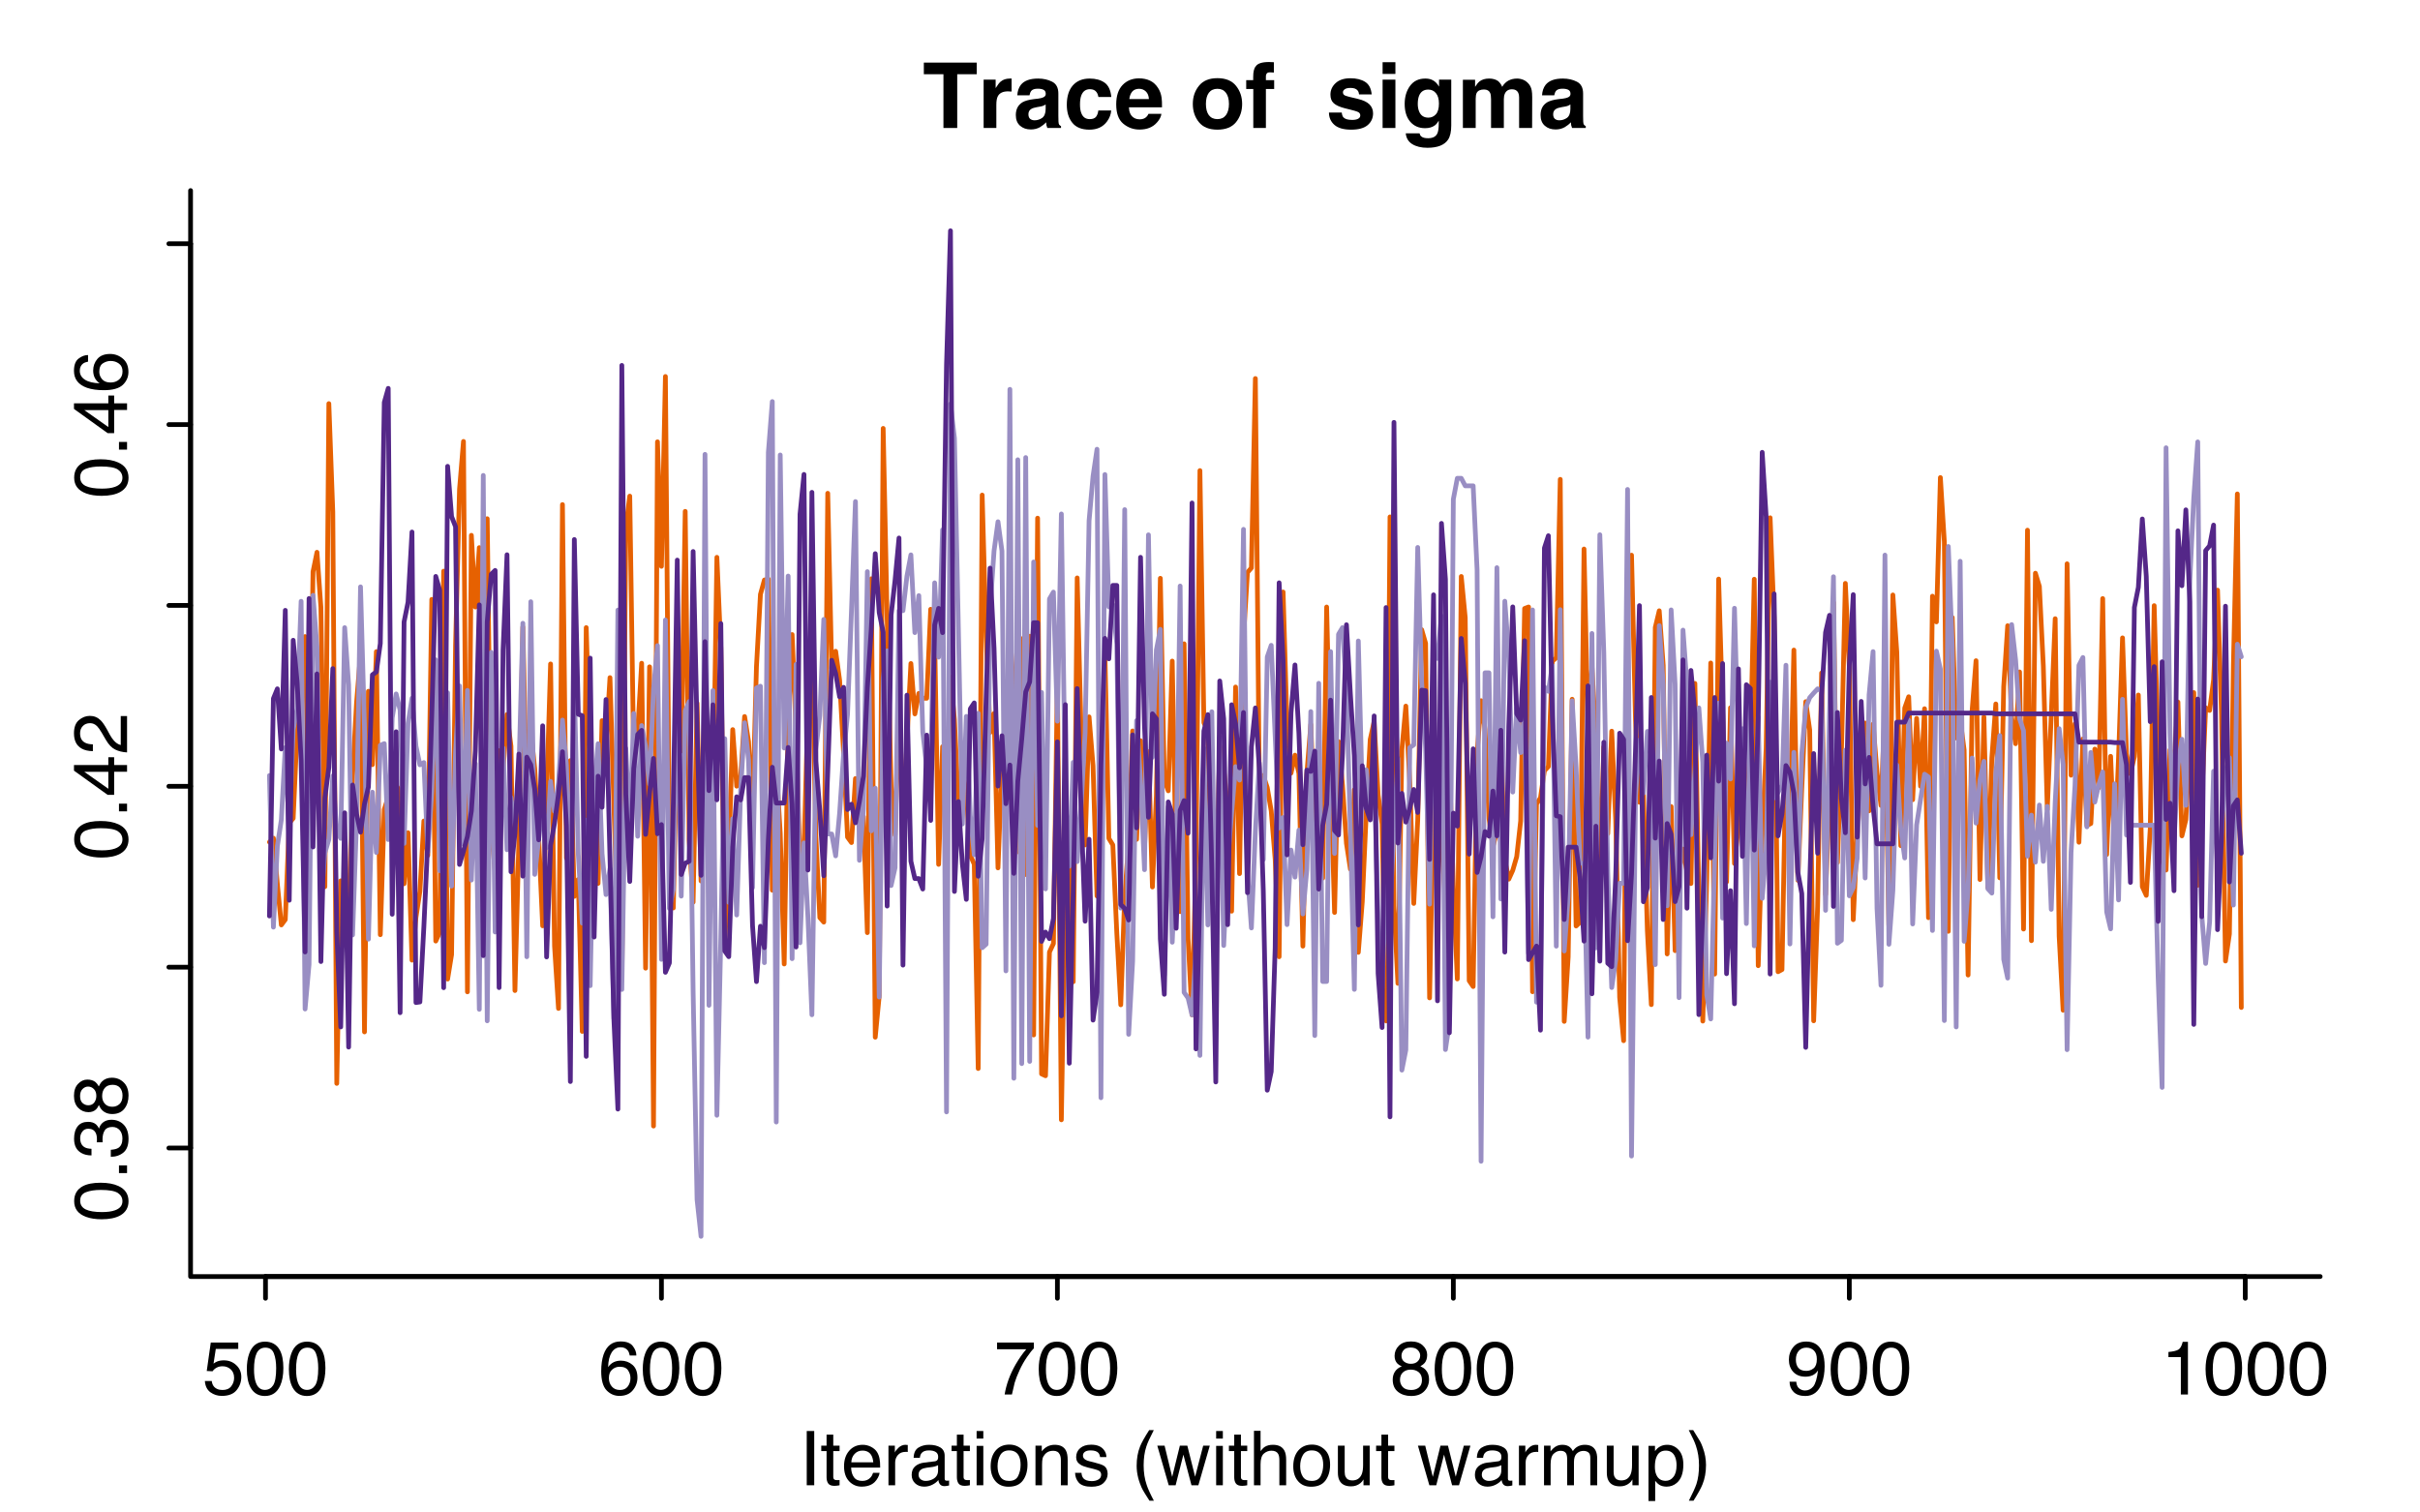 <?xml version="1.0" encoding="UTF-8"?>
<svg xmlns="http://www.w3.org/2000/svg" xmlns:xlink="http://www.w3.org/1999/xlink" width="384pt" height="240pt" viewBox="0 0 384 240" version="1.1">
<defs>
<g>
<symbol overflow="visible" id="glyph0-0">
<path style="stroke:none;" d="M 0.391 0 L 0.391 -8.609 L 7.219 -8.609 L 7.219 0 Z M 6.141 -1.078 L 6.141 -7.531 L 1.469 -7.531 L 1.469 -1.078 Z "/>
</symbol>
<symbol overflow="visible" id="glyph0-1">
<path style="stroke:none;" d="M 1.484 -2.141 C 1.555 -1.535 1.836 -1.117 2.328 -0.891 C 2.578 -0.773 2.863 -0.719 3.188 -0.719 C 3.812 -0.719 4.273 -0.914 4.578 -1.312 C 4.879 -1.707 5.031 -2.148 5.031 -2.641 C 5.031 -3.223 4.848 -3.676 4.484 -4 C 4.129 -4.32 3.703 -4.484 3.203 -4.484 C 2.836 -4.484 2.523 -4.41 2.266 -4.266 C 2.004 -4.129 1.785 -3.938 1.609 -3.688 L 0.688 -3.734 L 1.328 -8.25 L 5.688 -8.25 L 5.688 -7.234 L 2.125 -7.234 L 1.766 -4.906 C 1.961 -5.051 2.148 -5.16 2.328 -5.234 C 2.641 -5.359 3 -5.422 3.406 -5.422 C 4.176 -5.422 4.828 -5.172 5.359 -4.672 C 5.898 -4.18 6.172 -3.555 6.172 -2.797 C 6.172 -2.004 5.922 -1.301 5.422 -0.688 C 4.93 -0.082 4.148 0.219 3.078 0.219 C 2.398 0.219 1.797 0.023 1.266 -0.359 C 0.742 -0.742 0.453 -1.336 0.391 -2.141 Z "/>
</symbol>
<symbol overflow="visible" id="glyph0-2">
<path style="stroke:none;" d="M 3.25 -8.391 C 4.332 -8.391 5.117 -7.941 5.609 -7.047 C 5.984 -6.359 6.172 -5.41 6.172 -4.203 C 6.172 -3.066 6 -2.125 5.656 -1.375 C 5.164 -0.301 4.359 0.234 3.234 0.234 C 2.234 0.234 1.484 -0.203 0.984 -1.078 C 0.578 -1.816 0.375 -2.801 0.375 -4.031 C 0.375 -4.977 0.5 -5.797 0.75 -6.484 C 1.207 -7.754 2.039 -8.391 3.25 -8.391 Z M 3.234 -0.734 C 3.785 -0.734 4.223 -0.973 4.547 -1.453 C 4.867 -1.941 5.031 -2.848 5.031 -4.172 C 5.031 -5.117 4.91 -5.898 4.672 -6.516 C 4.441 -7.129 3.988 -7.438 3.312 -7.438 C 2.688 -7.438 2.227 -7.145 1.938 -6.562 C 1.656 -5.977 1.516 -5.117 1.516 -3.984 C 1.516 -3.129 1.609 -2.441 1.797 -1.922 C 2.078 -1.129 2.555 -0.734 3.234 -0.734 Z "/>
</symbol>
<symbol overflow="visible" id="glyph0-3">
<path style="stroke:none;" d="M 3.516 -8.422 C 4.453 -8.422 5.102 -8.176 5.469 -7.688 C 5.844 -7.207 6.031 -6.707 6.031 -6.188 L 4.984 -6.188 C 4.922 -6.52 4.82 -6.781 4.688 -6.969 C 4.426 -7.32 4.039 -7.5 3.531 -7.5 C 2.938 -7.5 2.461 -7.223 2.109 -6.672 C 1.766 -6.129 1.578 -5.352 1.547 -4.344 C 1.785 -4.695 2.086 -4.961 2.453 -5.141 C 2.785 -5.297 3.16 -5.375 3.578 -5.375 C 4.285 -5.375 4.898 -5.148 5.422 -4.703 C 5.941 -4.254 6.203 -3.582 6.203 -2.688 C 6.203 -1.926 5.953 -1.25 5.453 -0.656 C 4.961 -0.07 4.258 0.219 3.344 0.219 C 2.551 0.219 1.867 -0.078 1.297 -0.672 C 0.734 -1.273 0.453 -2.281 0.453 -3.688 C 0.453 -4.727 0.578 -5.613 0.828 -6.344 C 1.316 -7.727 2.211 -8.422 3.516 -8.422 Z M 3.438 -0.719 C 3.988 -0.719 4.398 -0.906 4.672 -1.281 C 4.953 -1.656 5.094 -2.098 5.094 -2.609 C 5.094 -3.035 4.969 -3.441 4.719 -3.828 C 4.477 -4.211 4.031 -4.406 3.375 -4.406 C 2.926 -4.406 2.531 -4.254 2.188 -3.953 C 1.844 -3.66 1.672 -3.211 1.672 -2.609 C 1.672 -2.078 1.828 -1.629 2.141 -1.266 C 2.453 -0.898 2.883 -0.719 3.438 -0.719 Z "/>
</symbol>
<symbol overflow="visible" id="glyph0-4">
<path style="stroke:none;" d="M 6.281 -8.25 L 6.281 -7.328 C 6.008 -7.066 5.648 -6.613 5.203 -5.969 C 4.754 -5.32 4.359 -4.625 4.016 -3.875 C 3.672 -3.133 3.41 -2.469 3.234 -1.875 C 3.129 -1.488 2.984 -0.863 2.797 0 L 1.641 0 C 1.898 -1.602 2.484 -3.195 3.391 -4.781 C 3.93 -5.707 4.492 -6.508 5.078 -7.188 L 0.438 -7.188 L 0.438 -8.25 Z "/>
</symbol>
<symbol overflow="visible" id="glyph0-5">
<path style="stroke:none;" d="M 3.266 -4.875 C 3.734 -4.875 4.098 -5.004 4.359 -5.266 C 4.617 -5.523 4.75 -5.832 4.75 -6.188 C 4.75 -6.5 4.625 -6.785 4.375 -7.047 C 4.125 -7.316 3.742 -7.453 3.234 -7.453 C 2.723 -7.453 2.352 -7.316 2.125 -7.047 C 1.895 -6.785 1.781 -6.484 1.781 -6.141 C 1.781 -5.742 1.926 -5.43 2.219 -5.203 C 2.52 -4.984 2.867 -4.875 3.266 -4.875 Z M 3.328 -0.719 C 3.816 -0.719 4.223 -0.848 4.547 -1.109 C 4.867 -1.379 5.031 -1.773 5.031 -2.297 C 5.031 -2.836 4.863 -3.25 4.531 -3.531 C 4.195 -3.812 3.77 -3.953 3.25 -3.953 C 2.75 -3.953 2.336 -3.805 2.016 -3.516 C 1.703 -3.234 1.547 -2.836 1.547 -2.328 C 1.547 -1.891 1.691 -1.508 1.984 -1.188 C 2.273 -0.875 2.723 -0.719 3.328 -0.719 Z M 1.828 -4.469 C 1.535 -4.594 1.305 -4.738 1.141 -4.906 C 0.836 -5.219 0.688 -5.625 0.688 -6.125 C 0.688 -6.75 0.91 -7.285 1.359 -7.734 C 1.816 -8.191 2.457 -8.422 3.281 -8.422 C 4.094 -8.422 4.723 -8.207 5.172 -7.781 C 5.629 -7.352 5.859 -6.859 5.859 -6.297 C 5.859 -5.773 5.727 -5.348 5.469 -5.016 C 5.32 -4.836 5.094 -4.66 4.781 -4.484 C 5.125 -4.328 5.395 -4.145 5.594 -3.938 C 5.969 -3.539 6.156 -3.031 6.156 -2.406 C 6.156 -1.664 5.906 -1.039 5.406 -0.531 C 4.914 -0.02 4.219 0.234 3.312 0.234 C 2.488 0.234 1.797 0.016 1.234 -0.422 C 0.672 -0.867 0.391 -1.516 0.391 -2.359 C 0.391 -2.848 0.508 -3.273 0.75 -3.641 C 0.988 -4.004 1.348 -4.281 1.828 -4.469 Z "/>
</symbol>
<symbol overflow="visible" id="glyph0-6">
<path style="stroke:none;" d="M 1.594 -2.031 C 1.625 -1.445 1.848 -1.047 2.266 -0.828 C 2.484 -0.703 2.727 -0.641 3 -0.641 C 3.5 -0.641 3.926 -0.848 4.281 -1.266 C 4.633 -1.691 4.891 -2.547 5.047 -3.828 C 4.805 -3.461 4.516 -3.203 4.172 -3.047 C 3.828 -2.898 3.453 -2.828 3.047 -2.828 C 2.242 -2.828 1.602 -3.078 1.125 -3.578 C 0.656 -4.086 0.422 -4.738 0.422 -5.531 C 0.422 -6.289 0.656 -6.957 1.125 -7.531 C 1.594 -8.113 2.281 -8.406 3.188 -8.406 C 4.406 -8.406 5.25 -7.852 5.719 -6.75 C 5.969 -6.145 6.094 -5.391 6.094 -4.484 C 6.094 -3.453 5.941 -2.539 5.641 -1.75 C 5.129 -0.426 4.258 0.234 3.031 0.234 C 2.219 0.234 1.598 0.02 1.172 -0.406 C 0.742 -0.844 0.531 -1.383 0.531 -2.031 Z M 3.188 -3.75 C 3.613 -3.75 4 -3.883 4.344 -4.156 C 4.688 -4.438 4.859 -4.922 4.859 -5.609 C 4.859 -6.223 4.703 -6.68 4.391 -6.984 C 4.078 -7.285 3.68 -7.438 3.203 -7.438 C 2.691 -7.438 2.285 -7.266 1.984 -6.922 C 1.68 -6.578 1.531 -6.113 1.531 -5.531 C 1.531 -4.988 1.66 -4.555 1.922 -4.234 C 2.191 -3.91 2.613 -3.75 3.188 -3.75 Z "/>
</symbol>
<symbol overflow="visible" id="glyph0-7">
<path style="stroke:none;" d="M 1.156 -5.938 L 1.156 -6.75 C 1.914 -6.82 2.441 -6.945 2.734 -7.125 C 3.035 -7.301 3.266 -7.711 3.422 -8.359 L 4.25 -8.359 L 4.25 0 L 3.125 0 L 3.125 -5.938 Z "/>
</symbol>
<symbol overflow="visible" id="glyph0-8">
<path style="stroke:none;" d="M 1.172 -8.609 L 2.359 -8.609 L 2.359 0 L 1.172 0 Z "/>
</symbol>
<symbol overflow="visible" id="glyph0-9">
<path style="stroke:none;" d="M 0.984 -8.031 L 2.047 -8.031 L 2.047 -6.281 L 3.047 -6.281 L 3.047 -5.422 L 2.047 -5.422 L 2.047 -1.312 C 2.047 -1.094 2.125 -0.945 2.281 -0.875 C 2.352 -0.832 2.488 -0.812 2.688 -0.812 C 2.738 -0.812 2.789 -0.812 2.844 -0.812 C 2.906 -0.82 2.973 -0.828 3.047 -0.828 L 3.047 0 C 2.93 0.031 2.805 0.051 2.672 0.062 C 2.547 0.082 2.406 0.094 2.25 0.094 C 1.758 0.094 1.426 -0.031 1.25 -0.281 C 1.07 -0.531 0.984 -0.859 0.984 -1.266 L 0.984 -5.422 L 0.141 -5.422 L 0.141 -6.281 L 0.984 -6.281 Z "/>
</symbol>
<symbol overflow="visible" id="glyph0-10">
<path style="stroke:none;" d="M 3.391 -6.422 C 3.836 -6.422 4.27 -6.316 4.688 -6.109 C 5.102 -5.898 5.422 -5.629 5.641 -5.297 C 5.848 -4.973 5.988 -4.602 6.062 -4.188 C 6.125 -3.895 6.156 -3.43 6.156 -2.797 L 1.547 -2.797 C 1.566 -2.16 1.719 -1.648 2 -1.266 C 2.281 -0.879 2.719 -0.688 3.312 -0.688 C 3.863 -0.688 4.301 -0.867 4.625 -1.234 C 4.812 -1.441 4.945 -1.688 5.031 -1.969 L 6.062 -1.969 C 6.039 -1.738 5.953 -1.484 5.797 -1.203 C 5.641 -0.922 5.469 -0.688 5.281 -0.5 C 4.957 -0.188 4.555 0.02 4.078 0.125 C 3.828 0.188 3.539 0.219 3.219 0.219 C 2.438 0.219 1.773 -0.062 1.234 -0.625 C 0.691 -1.195 0.422 -1.992 0.422 -3.016 C 0.422 -4.023 0.691 -4.844 1.234 -5.469 C 1.785 -6.102 2.504 -6.422 3.391 -6.422 Z M 5.062 -3.641 C 5.02 -4.098 4.922 -4.461 4.766 -4.734 C 4.484 -5.242 4.004 -5.5 3.328 -5.5 C 2.836 -5.5 2.426 -5.32 2.094 -4.969 C 1.77 -4.625 1.598 -4.18 1.578 -3.641 Z M 3.281 -6.422 Z "/>
</symbol>
<symbol overflow="visible" id="glyph0-11">
<path style="stroke:none;" d="M 0.797 -6.281 L 1.812 -6.281 L 1.812 -5.188 C 1.883 -5.406 2.082 -5.664 2.406 -5.969 C 2.727 -6.27 3.098 -6.422 3.516 -6.422 C 3.535 -6.422 3.566 -6.414 3.609 -6.406 C 3.66 -6.406 3.742 -6.398 3.859 -6.391 L 3.859 -5.281 C 3.797 -5.289 3.738 -5.297 3.688 -5.297 C 3.633 -5.297 3.578 -5.297 3.516 -5.297 C 2.984 -5.297 2.57 -5.125 2.281 -4.781 C 2 -4.445 1.859 -4.055 1.859 -3.609 L 1.859 0 L 0.797 0 Z "/>
</symbol>
<symbol overflow="visible" id="glyph0-12">
<path style="stroke:none;" d="M 1.578 -1.672 C 1.578 -1.367 1.688 -1.129 1.906 -0.953 C 2.133 -0.773 2.398 -0.688 2.703 -0.688 C 3.078 -0.688 3.438 -0.77 3.781 -0.938 C 4.375 -1.227 4.672 -1.695 4.672 -2.344 L 4.672 -3.188 C 4.535 -3.113 4.363 -3.047 4.156 -2.984 C 3.957 -2.93 3.758 -2.895 3.562 -2.875 L 2.938 -2.797 C 2.551 -2.742 2.258 -2.66 2.062 -2.547 C 1.738 -2.367 1.578 -2.078 1.578 -1.672 Z M 4.141 -3.797 C 4.379 -3.828 4.539 -3.93 4.625 -4.109 C 4.664 -4.203 4.688 -4.336 4.688 -4.516 C 4.688 -4.867 4.555 -5.125 4.297 -5.281 C 4.047 -5.445 3.688 -5.531 3.219 -5.531 C 2.664 -5.531 2.273 -5.383 2.047 -5.094 C 1.91 -4.926 1.82 -4.68 1.781 -4.359 L 0.797 -4.359 C 0.816 -5.129 1.066 -5.664 1.547 -5.969 C 2.035 -6.27 2.598 -6.422 3.234 -6.422 C 3.973 -6.422 4.57 -6.281 5.031 -6 C 5.488 -5.719 5.719 -5.281 5.719 -4.688 L 5.719 -1.078 C 5.719 -0.973 5.738 -0.883 5.781 -0.812 C 5.832 -0.75 5.93 -0.719 6.078 -0.719 C 6.117 -0.719 6.164 -0.719 6.219 -0.719 C 6.281 -0.727 6.348 -0.738 6.422 -0.75 L 6.422 0.031 C 6.254 0.07 6.125 0.098 6.031 0.109 C 5.945 0.129 5.832 0.141 5.688 0.141 C 5.32 0.141 5.062 0.008 4.906 -0.25 C 4.812 -0.383 4.75 -0.578 4.719 -0.828 C 4.5 -0.547 4.188 -0.301 3.781 -0.094 C 3.383 0.113 2.945 0.219 2.469 0.219 C 1.883 0.219 1.406 0.039 1.031 -0.312 C 0.664 -0.664 0.484 -1.109 0.484 -1.641 C 0.484 -2.223 0.664 -2.676 1.031 -3 C 1.395 -3.32 1.867 -3.52 2.453 -3.594 Z M 3.266 -6.422 Z "/>
</symbol>
<symbol overflow="visible" id="glyph0-13">
<path style="stroke:none;" d="M 0.781 -6.25 L 1.844 -6.25 L 1.844 0 L 0.781 0 Z M 0.781 -8.609 L 1.844 -8.609 L 1.844 -7.406 L 0.781 -7.406 Z "/>
</symbol>
<symbol overflow="visible" id="glyph0-14">
<path style="stroke:none;" d="M 3.266 -0.688 C 3.961 -0.688 4.441 -0.945 4.703 -1.469 C 4.961 -2 5.094 -2.586 5.094 -3.234 C 5.094 -3.828 5 -4.305 4.812 -4.672 C 4.508 -5.242 4 -5.531 3.281 -5.531 C 2.633 -5.531 2.164 -5.285 1.875 -4.797 C 1.582 -4.305 1.438 -3.711 1.438 -3.016 C 1.438 -2.348 1.582 -1.789 1.875 -1.344 C 2.164 -0.906 2.629 -0.688 3.266 -0.688 Z M 3.312 -6.453 C 4.113 -6.453 4.789 -6.18 5.344 -5.641 C 5.906 -5.109 6.188 -4.316 6.188 -3.266 C 6.188 -2.254 5.941 -1.414 5.453 -0.75 C 4.961 -0.094 4.203 0.234 3.172 0.234 C 2.305 0.234 1.617 -0.055 1.109 -0.641 C 0.598 -1.234 0.344 -2.02 0.344 -3 C 0.344 -4.051 0.609 -4.891 1.141 -5.516 C 1.68 -6.141 2.406 -6.453 3.312 -6.453 Z M 3.266 -6.422 Z "/>
</symbol>
<symbol overflow="visible" id="glyph0-15">
<path style="stroke:none;" d="M 0.781 -6.281 L 1.781 -6.281 L 1.781 -5.391 C 2.07 -5.754 2.383 -6.016 2.719 -6.172 C 3.051 -6.336 3.422 -6.422 3.828 -6.422 C 4.711 -6.422 5.312 -6.109 5.625 -5.484 C 5.801 -5.141 5.891 -4.656 5.891 -4.031 L 5.891 0 L 4.812 0 L 4.812 -3.953 C 4.812 -4.336 4.754 -4.645 4.641 -4.875 C 4.453 -5.27 4.113 -5.469 3.625 -5.469 C 3.375 -5.469 3.172 -5.441 3.016 -5.391 C 2.723 -5.305 2.469 -5.133 2.25 -4.875 C 2.07 -4.664 1.957 -4.453 1.906 -4.234 C 1.852 -4.016 1.828 -3.695 1.828 -3.281 L 1.828 0 L 0.781 0 Z M 3.25 -6.422 Z "/>
</symbol>
<symbol overflow="visible" id="glyph0-16">
<path style="stroke:none;" d="M 1.406 -1.969 C 1.438 -1.613 1.523 -1.344 1.672 -1.156 C 1.93 -0.82 2.391 -0.656 3.047 -0.656 C 3.441 -0.656 3.785 -0.738 4.078 -0.906 C 4.379 -1.07 4.531 -1.332 4.531 -1.688 C 4.531 -1.957 4.41 -2.164 4.172 -2.312 C 4.016 -2.395 3.711 -2.492 3.266 -2.609 L 2.422 -2.812 C 1.891 -2.945 1.5 -3.098 1.25 -3.266 C 0.789 -3.547 0.562 -3.941 0.562 -4.453 C 0.562 -5.047 0.773 -5.523 1.203 -5.891 C 1.629 -6.254 2.207 -6.438 2.938 -6.438 C 3.875 -6.438 4.551 -6.16 4.969 -5.609 C 5.238 -5.254 5.367 -4.875 5.359 -4.469 L 4.359 -4.469 C 4.336 -4.707 4.254 -4.926 4.109 -5.125 C 3.867 -5.395 3.445 -5.531 2.844 -5.531 C 2.445 -5.531 2.145 -5.453 1.938 -5.297 C 1.738 -5.148 1.641 -4.953 1.641 -4.703 C 1.641 -4.43 1.773 -4.211 2.047 -4.047 C 2.203 -3.953 2.43 -3.867 2.734 -3.797 L 3.422 -3.625 C 4.18 -3.438 4.691 -3.258 4.953 -3.094 C 5.359 -2.82 5.562 -2.395 5.562 -1.812 C 5.562 -1.258 5.348 -0.781 4.922 -0.375 C 4.504 0.031 3.863 0.234 3 0.234 C 2.062 0.234 1.395 0.023 1 -0.391 C 0.613 -0.816 0.41 -1.344 0.391 -1.969 Z M 2.953 -6.422 Z "/>
</symbol>
<symbol overflow="visible" id="glyph0-17">
<path style="stroke:none;" d=""/>
</symbol>
<symbol overflow="visible" id="glyph0-18">
<path style="stroke:none;" d="M 3.547 -8.75 C 2.93 -7.562 2.535 -6.688 2.359 -6.125 C 2.078 -5.258 1.938 -4.27 1.938 -3.156 C 1.938 -2.02 2.098 -0.984 2.422 -0.047 C 2.609 0.535 2.988 1.367 3.562 2.453 L 2.859 2.453 C 2.285 1.555 1.93 0.984 1.797 0.734 C 1.66 0.492 1.516 0.16 1.359 -0.266 C 1.141 -0.836 0.984 -1.453 0.891 -2.109 C 0.848 -2.453 0.828 -2.773 0.828 -3.078 C 0.828 -4.234 1.008 -5.266 1.375 -6.172 C 1.602 -6.742 2.082 -7.602 2.812 -8.75 Z "/>
</symbol>
<symbol overflow="visible" id="glyph0-19">
<path style="stroke:none;" d="M 1.266 -6.281 L 2.469 -1.328 L 3.688 -6.281 L 4.875 -6.281 L 6.109 -1.359 L 7.391 -6.281 L 8.438 -6.281 L 6.625 0 L 5.531 0 L 4.25 -4.859 L 3.016 0 L 1.922 0 L 0.109 -6.281 Z "/>
</symbol>
<symbol overflow="visible" id="glyph0-20">
<path style="stroke:none;" d="M 0.781 -8.641 L 1.828 -8.641 L 1.828 -5.422 C 2.078 -5.742 2.301 -5.969 2.5 -6.094 C 2.844 -6.312 3.27 -6.422 3.781 -6.422 C 4.688 -6.422 5.301 -6.102 5.625 -5.469 C 5.801 -5.125 5.891 -4.645 5.891 -4.031 L 5.891 0 L 4.812 0 L 4.812 -3.953 C 4.812 -4.41 4.75 -4.75 4.625 -4.969 C 4.438 -5.312 4.078 -5.484 3.547 -5.484 C 3.109 -5.484 2.711 -5.332 2.359 -5.031 C 2.004 -4.727 1.828 -4.16 1.828 -3.328 L 1.828 0 L 0.781 0 Z "/>
</symbol>
<symbol overflow="visible" id="glyph0-21">
<path style="stroke:none;" d="M 1.828 -6.281 L 1.828 -2.109 C 1.828 -1.785 1.879 -1.523 1.984 -1.328 C 2.172 -0.953 2.52 -0.766 3.031 -0.766 C 3.758 -0.766 4.258 -1.094 4.531 -1.75 C 4.676 -2.102 4.75 -2.582 4.75 -3.188 L 4.75 -6.281 L 5.797 -6.281 L 5.797 0 L 4.812 0 L 4.812 -0.922 C 4.676 -0.68 4.508 -0.484 4.312 -0.328 C 3.906 0.004 3.414 0.172 2.844 0.172 C 1.945 0.172 1.336 -0.129 1.016 -0.734 C 0.836 -1.047 0.75 -1.473 0.75 -2.016 L 0.75 -6.281 Z M 3.281 -6.422 Z "/>
</symbol>
<symbol overflow="visible" id="glyph0-22">
<path style="stroke:none;" d="M 0.781 -6.281 L 1.812 -6.281 L 1.812 -5.391 C 2.062 -5.691 2.289 -5.914 2.5 -6.062 C 2.844 -6.301 3.238 -6.422 3.688 -6.422 C 4.188 -6.422 4.586 -6.297 4.891 -6.047 C 5.055 -5.91 5.211 -5.703 5.359 -5.422 C 5.586 -5.766 5.859 -6.016 6.172 -6.172 C 6.492 -6.336 6.852 -6.422 7.25 -6.422 C 8.094 -6.422 8.664 -6.113 8.969 -5.5 C 9.133 -5.176 9.219 -4.734 9.219 -4.172 L 9.219 0 L 8.125 0 L 8.125 -4.359 C 8.125 -4.773 8.02 -5.062 7.812 -5.219 C 7.602 -5.375 7.348 -5.453 7.047 -5.453 C 6.629 -5.453 6.27 -5.312 5.969 -5.031 C 5.676 -4.758 5.531 -4.301 5.531 -3.656 L 5.531 0 L 4.453 0 L 4.453 -4.094 C 4.453 -4.52 4.398 -4.832 4.297 -5.031 C 4.141 -5.32 3.844 -5.469 3.406 -5.469 C 3.008 -5.469 2.645 -5.312 2.312 -5 C 1.988 -4.695 1.828 -4.141 1.828 -3.328 L 1.828 0 L 0.781 0 Z "/>
</symbol>
<symbol overflow="visible" id="glyph0-23">
<path style="stroke:none;" d="M 3.422 -0.703 C 3.91 -0.703 4.316 -0.91 4.641 -1.328 C 4.973 -1.742 5.141 -2.359 5.141 -3.172 C 5.141 -3.672 5.066 -4.102 4.922 -4.469 C 4.648 -5.156 4.148 -5.5 3.422 -5.5 C 2.691 -5.5 2.191 -5.133 1.922 -4.406 C 1.773 -4.02 1.703 -3.523 1.703 -2.922 C 1.703 -2.43 1.773 -2.02 1.922 -1.688 C 2.191 -1.031 2.691 -0.703 3.422 -0.703 Z M 0.688 -6.25 L 1.719 -6.25 L 1.719 -5.422 C 1.926 -5.703 2.156 -5.922 2.406 -6.078 C 2.758 -6.305 3.176 -6.422 3.656 -6.422 C 4.375 -6.422 4.977 -6.148 5.469 -5.609 C 5.969 -5.066 6.219 -4.289 6.219 -3.281 C 6.219 -1.906 5.859 -0.926 5.141 -0.344 C 4.691 0.031 4.164 0.219 3.562 0.219 C 3.094 0.219 2.695 0.113 2.375 -0.094 C 2.188 -0.219 1.977 -0.422 1.75 -0.703 L 1.75 2.5 L 0.688 2.5 Z "/>
</symbol>
<symbol overflow="visible" id="glyph0-24">
<path style="stroke:none;" d="M 0.422 2.453 C 1.035 1.242 1.438 0.359 1.625 -0.203 C 1.895 -1.035 2.031 -2.02 2.031 -3.156 C 2.031 -4.281 1.867 -5.312 1.547 -6.25 C 1.359 -6.832 0.977 -7.664 0.406 -8.75 L 1.109 -8.75 C 1.711 -7.789 2.078 -7.195 2.203 -6.969 C 2.328 -6.75 2.461 -6.441 2.609 -6.047 C 2.797 -5.555 2.93 -5.07 3.016 -4.594 C 3.098 -4.113 3.141 -3.656 3.141 -3.219 C 3.141 -2.062 2.953 -1.031 2.578 -0.125 C 2.348 0.457 1.875 1.316 1.156 2.453 Z "/>
</symbol>
<symbol overflow="visible" id="glyph1-0">
<path style="stroke:none;" d="M 0 -0.391 L -8.609 -0.391 L -8.609 -7.219 L 0 -7.219 Z M -1.078 -6.141 L -7.531 -6.141 L -7.531 -1.469 L -1.078 -1.469 Z "/>
</symbol>
<symbol overflow="visible" id="glyph1-1">
<path style="stroke:none;" d="M -8.391 -3.25 C -8.391 -4.332 -7.941 -5.117 -7.047 -5.609 C -6.359 -5.984 -5.41 -6.172 -4.203 -6.172 C -3.066 -6.172 -2.125 -6 -1.375 -5.656 C -0.301 -5.164 0.234 -4.359 0.234 -3.234 C 0.234 -2.234 -0.203 -1.484 -1.078 -0.984 C -1.816 -0.578 -2.801 -0.375 -4.031 -0.375 C -4.977 -0.375 -5.797 -0.5 -6.484 -0.75 C -7.754 -1.207 -8.391 -2.039 -8.391 -3.25 Z M -0.734 -3.234 C -0.734 -3.785 -0.973 -4.223 -1.453 -4.547 C -1.941 -4.867 -2.848 -5.031 -4.172 -5.031 C -5.117 -5.031 -5.898 -4.91 -6.516 -4.672 C -7.129 -4.441 -7.438 -3.988 -7.438 -3.312 C -7.438 -2.688 -7.145 -2.227 -6.562 -1.938 C -5.977 -1.656 -5.117 -1.516 -3.984 -1.516 C -3.129 -1.516 -2.441 -1.609 -1.922 -1.797 C -1.129 -2.078 -0.734 -2.555 -0.734 -3.234 Z "/>
</symbol>
<symbol overflow="visible" id="glyph1-2">
<path style="stroke:none;" d="M -1.281 -1.031 L -1.281 -2.25 L 0 -2.25 L 0 -1.031 Z "/>
</symbol>
<symbol overflow="visible" id="glyph1-3">
<path style="stroke:none;" d="M 0.234 -3.125 C 0.234 -2.125 -0.035 -1.398 -0.578 -0.953 C -1.129 -0.504 -1.797 -0.281 -2.578 -0.281 L -2.578 -1.391 C -2.035 -1.43 -1.641 -1.531 -1.391 -1.688 C -0.953 -1.969 -0.734 -2.461 -0.734 -3.172 C -0.734 -3.734 -0.879 -4.18 -1.172 -4.516 C -1.473 -4.848 -1.859 -5.016 -2.328 -5.016 C -2.898 -5.016 -3.301 -4.836 -3.531 -4.484 C -3.77 -4.129 -3.891 -3.641 -3.891 -3.016 C -3.891 -2.941 -3.883 -2.867 -3.875 -2.797 C -3.875 -2.723 -3.875 -2.648 -3.875 -2.578 L -4.812 -2.578 C -4.789 -2.691 -4.781 -2.785 -4.781 -2.859 C -4.781 -2.93 -4.781 -3.008 -4.781 -3.094 C -4.781 -3.488 -4.844 -3.812 -4.969 -4.062 C -5.188 -4.508 -5.578 -4.734 -6.141 -4.734 C -6.555 -4.734 -6.875 -4.582 -7.094 -4.281 C -7.32 -3.988 -7.438 -3.645 -7.438 -3.25 C -7.438 -2.551 -7.203 -2.066 -6.734 -1.797 C -6.484 -1.648 -6.117 -1.566 -5.641 -1.547 L -5.641 -0.5 C -6.266 -0.5 -6.797 -0.625 -7.234 -0.875 C -8.016 -1.301 -8.406 -2.055 -8.406 -3.141 C -8.406 -3.992 -8.211 -4.656 -7.828 -5.125 C -7.453 -5.594 -6.898 -5.828 -6.172 -5.828 C -5.66 -5.828 -5.242 -5.691 -4.922 -5.422 C -4.723 -5.242 -4.566 -5.02 -4.453 -4.75 C -4.328 -5.188 -4.094 -5.531 -3.75 -5.781 C -3.406 -6.031 -2.984 -6.156 -2.484 -6.156 C -1.68 -6.156 -1.023 -5.891 -0.516 -5.359 C -0.016 -4.836 0.234 -4.094 0.234 -3.125 Z "/>
</symbol>
<symbol overflow="visible" id="glyph1-4">
<path style="stroke:none;" d="M -4.875 -3.266 C -4.875 -3.734 -5.004 -4.098 -5.266 -4.359 C -5.523 -4.617 -5.832 -4.75 -6.188 -4.75 C -6.5 -4.75 -6.785 -4.625 -7.047 -4.375 C -7.316 -4.125 -7.453 -3.742 -7.453 -3.234 C -7.453 -2.723 -7.316 -2.352 -7.047 -2.125 C -6.785 -1.895 -6.484 -1.781 -6.141 -1.781 C -5.742 -1.781 -5.43 -1.926 -5.203 -2.219 C -4.984 -2.52 -4.875 -2.867 -4.875 -3.266 Z M -0.719 -3.328 C -0.719 -3.816 -0.848 -4.223 -1.109 -4.547 C -1.379 -4.867 -1.773 -5.031 -2.297 -5.031 C -2.836 -5.031 -3.25 -4.863 -3.531 -4.531 C -3.812 -4.195 -3.953 -3.77 -3.953 -3.25 C -3.953 -2.75 -3.805 -2.336 -3.516 -2.016 C -3.234 -1.703 -2.836 -1.547 -2.328 -1.547 C -1.891 -1.547 -1.508 -1.691 -1.188 -1.984 C -0.875 -2.273 -0.719 -2.723 -0.719 -3.328 Z M -4.469 -1.828 C -4.594 -1.535 -4.738 -1.305 -4.906 -1.141 C -5.219 -0.836 -5.625 -0.688 -6.125 -0.688 C -6.75 -0.688 -7.285 -0.91 -7.734 -1.359 C -8.191 -1.816 -8.422 -2.457 -8.422 -3.281 C -8.422 -4.094 -8.207 -4.723 -7.781 -5.172 C -7.352 -5.629 -6.859 -5.859 -6.297 -5.859 C -5.773 -5.859 -5.348 -5.727 -5.016 -5.469 C -4.836 -5.32 -4.66 -5.094 -4.484 -4.781 C -4.328 -5.125 -4.145 -5.395 -3.938 -5.594 C -3.539 -5.969 -3.031 -6.156 -2.406 -6.156 C -1.664 -6.156 -1.039 -5.906 -0.531 -5.406 C -0.02 -4.914 0.234 -4.219 0.234 -3.312 C 0.234 -2.488 0.016 -1.797 -0.422 -1.234 C -0.867 -0.672 -1.516 -0.391 -2.359 -0.391 C -2.848 -0.391 -3.273 -0.508 -3.641 -0.75 C -4.004 -0.988 -4.281 -1.348 -4.469 -1.828 Z "/>
</symbol>
<symbol overflow="visible" id="glyph1-5">
<path style="stroke:none;" d="M -2.969 -3.969 L -6.781 -3.969 L -2.969 -1.281 Z M 0 -3.984 L -2.047 -3.984 L -2.047 -0.312 L -3.078 -0.312 L -8.422 -4.156 L -8.422 -5.047 L -2.969 -5.047 L -2.969 -6.281 L -2.047 -6.281 L -2.047 -5.047 L 0 -5.047 Z "/>
</symbol>
<symbol overflow="visible" id="glyph1-6">
<path style="stroke:none;" d="M 0 -0.375 C -0.719 -0.414 -1.344 -0.566 -1.875 -0.828 C -2.414 -1.086 -2.906 -1.594 -3.344 -2.344 L -4 -3.469 C -4.289 -3.969 -4.539 -4.32 -4.75 -4.531 C -5.07 -4.852 -5.441 -5.016 -5.859 -5.016 C -6.348 -5.016 -6.734 -4.863 -7.016 -4.562 C -7.305 -4.27 -7.453 -3.883 -7.453 -3.406 C -7.453 -2.676 -7.18 -2.176 -6.641 -1.906 C -6.336 -1.75 -5.93 -1.664 -5.422 -1.656 L -5.422 -0.578 C -6.148 -0.586 -6.742 -0.723 -7.203 -0.984 C -8.016 -1.441 -8.422 -2.25 -8.422 -3.406 C -8.422 -4.363 -8.16 -5.062 -7.641 -5.5 C -7.117 -5.945 -6.539 -6.172 -5.906 -6.172 C -5.238 -6.172 -4.664 -5.938 -4.188 -5.469 C -3.906 -5.195 -3.566 -4.707 -3.172 -4 L -2.734 -3.188 C -2.523 -2.812 -2.32 -2.516 -2.125 -2.297 C -1.789 -1.898 -1.414 -1.648 -1 -1.547 L -1 -6.141 L 0 -6.141 Z "/>
</symbol>
<symbol overflow="visible" id="glyph1-7">
<path style="stroke:none;" d="M -8.422 -3.516 C -8.422 -4.453 -8.176 -5.102 -7.688 -5.469 C -7.207 -5.844 -6.707 -6.031 -6.188 -6.031 L -6.188 -4.984 C -6.52 -4.922 -6.781 -4.82 -6.969 -4.688 C -7.32 -4.426 -7.5 -4.039 -7.5 -3.531 C -7.5 -2.938 -7.223 -2.461 -6.672 -2.109 C -6.129 -1.766 -5.352 -1.578 -4.344 -1.547 C -4.695 -1.785 -4.961 -2.086 -5.141 -2.453 C -5.297 -2.785 -5.375 -3.16 -5.375 -3.578 C -5.375 -4.285 -5.148 -4.898 -4.703 -5.422 C -4.254 -5.941 -3.582 -6.203 -2.688 -6.203 C -1.926 -6.203 -1.25 -5.953 -0.656 -5.453 C -0.07 -4.961 0.219 -4.258 0.219 -3.344 C 0.219 -2.551 -0.078 -1.867 -0.672 -1.297 C -1.273 -0.734 -2.281 -0.453 -3.688 -0.453 C -4.727 -0.453 -5.613 -0.578 -6.344 -0.828 C -7.727 -1.316 -8.422 -2.211 -8.422 -3.516 Z M -0.719 -3.438 C -0.719 -3.988 -0.906 -4.398 -1.281 -4.672 C -1.656 -4.953 -2.098 -5.094 -2.609 -5.094 C -3.035 -5.094 -3.441 -4.969 -3.828 -4.719 C -4.211 -4.477 -4.406 -4.031 -4.406 -3.375 C -4.406 -2.926 -4.254 -2.531 -3.953 -2.188 C -3.66 -1.844 -3.211 -1.672 -2.609 -1.672 C -2.078 -1.672 -1.629 -1.828 -1.266 -2.141 C -0.898 -2.453 -0.719 -2.883 -0.719 -3.438 Z "/>
</symbol>
<symbol overflow="visible" id="glyph2-0">
<path style="stroke:none;" d="M 1.078 0 L 1.078 -10.375 L 9.438 -10.375 L 9.438 0 Z M 8.141 -1.297 L 8.141 -9.078 L 2.375 -9.078 L 2.375 -1.297 Z "/>
</symbol>
<symbol overflow="visible" id="glyph2-1">
<path style="stroke:none;" d="M 8.625 -10.375 L 8.625 -8.531 L 5.531 -8.531 L 5.531 0 L 3.344 0 L 3.344 -8.531 L 0.234 -8.531 L 0.234 -10.375 Z "/>
</symbol>
<symbol overflow="visible" id="glyph2-2">
<path style="stroke:none;" d="M 5.094 -7.844 C 5.133 -7.844 5.164 -7.844 5.188 -7.844 C 5.219 -7.844 5.273 -7.844 5.359 -7.844 L 5.359 -5.781 C 5.234 -5.789 5.117 -5.797 5.016 -5.797 C 4.922 -5.805 4.848 -5.812 4.797 -5.812 C 3.984 -5.812 3.441 -5.551 3.172 -5.031 C 3.016 -4.738 2.938 -4.285 2.938 -3.672 L 2.938 0 L 0.922 0 L 0.922 -7.672 L 2.828 -7.672 L 2.828 -6.328 C 3.141 -6.836 3.41 -7.188 3.641 -7.375 C 4.016 -7.688 4.5 -7.844 5.094 -7.844 Z "/>
</symbol>
<symbol overflow="visible" id="glyph2-3">
<path style="stroke:none;" d="M 5.156 -3.734 C 5.031 -3.648 4.906 -3.582 4.781 -3.531 C 4.656 -3.477 4.477 -3.43 4.25 -3.391 L 3.797 -3.312 C 3.379 -3.238 3.078 -3.145 2.891 -3.031 C 2.578 -2.852 2.422 -2.57 2.422 -2.188 C 2.422 -1.844 2.516 -1.594 2.703 -1.438 C 2.898 -1.289 3.133 -1.219 3.406 -1.219 C 3.832 -1.219 4.227 -1.344 4.594 -1.594 C 4.957 -1.852 5.145 -2.316 5.156 -2.984 Z M 3.953 -4.656 C 4.316 -4.707 4.578 -4.77 4.734 -4.844 C 5.023 -4.957 5.172 -5.145 5.172 -5.406 C 5.172 -5.719 5.062 -5.93 4.844 -6.047 C 4.625 -6.172 4.305 -6.234 3.891 -6.234 C 3.41 -6.234 3.07 -6.117 2.875 -5.891 C 2.738 -5.711 2.645 -5.477 2.594 -5.188 L 0.656 -5.188 C 0.695 -5.852 0.883 -6.406 1.219 -6.844 C 1.75 -7.508 2.66 -7.844 3.953 -7.844 C 4.797 -7.844 5.539 -7.676 6.188 -7.344 C 6.844 -7.008 7.172 -6.383 7.172 -5.469 L 7.172 -1.953 C 7.172 -1.703 7.176 -1.406 7.188 -1.062 C 7.195 -0.801 7.234 -0.625 7.297 -0.531 C 7.367 -0.438 7.469 -0.359 7.594 -0.297 L 7.594 0 L 5.422 0 C 5.359 -0.156 5.312 -0.301 5.281 -0.438 C 5.258 -0.57 5.242 -0.727 5.234 -0.906 C 4.953 -0.602 4.633 -0.348 4.281 -0.141 C 3.844 0.109 3.352 0.234 2.812 0.234 C 2.113 0.234 1.539 0.035 1.094 -0.359 C 0.645 -0.754 0.422 -1.316 0.422 -2.047 C 0.422 -2.984 0.781 -3.664 1.5 -4.094 C 1.906 -4.32 2.492 -4.484 3.266 -4.578 Z M 4.047 -7.875 Z "/>
</symbol>
<symbol overflow="visible" id="glyph2-4">
<path style="stroke:none;" d="M 5.516 -4.922 C 5.473 -5.203 5.375 -5.457 5.219 -5.688 C 5 -6 4.648 -6.156 4.172 -6.156 C 3.504 -6.156 3.047 -5.82 2.797 -5.156 C 2.66 -4.789 2.594 -4.316 2.594 -3.734 C 2.594 -3.172 2.66 -2.719 2.797 -2.375 C 3.035 -1.727 3.484 -1.406 4.141 -1.406 C 4.609 -1.406 4.941 -1.531 5.141 -1.781 C 5.336 -2.039 5.457 -2.375 5.5 -2.781 L 7.547 -2.781 C 7.504 -2.164 7.285 -1.586 6.891 -1.047 C 6.254 -0.172 5.32 0.266 4.094 0.266 C 2.863 0.266 1.957 -0.098 1.375 -0.828 C 0.789 -1.555 0.5 -2.504 0.5 -3.672 C 0.5 -4.992 0.816 -6.02 1.453 -6.75 C 2.098 -7.477 2.988 -7.844 4.125 -7.844 C 5.082 -7.844 5.867 -7.629 6.484 -7.203 C 7.098 -6.773 7.457 -6.016 7.562 -4.922 Z M 4.156 -7.875 Z "/>
</symbol>
<symbol overflow="visible" id="glyph2-5">
<path style="stroke:none;" d="M 3.953 -6.219 C 3.492 -6.219 3.133 -6.07 2.875 -5.781 C 2.625 -5.488 2.469 -5.094 2.406 -4.594 L 5.516 -4.594 C 5.484 -5.125 5.32 -5.523 5.031 -5.797 C 4.738 -6.078 4.379 -6.219 3.953 -6.219 Z M 3.953 -7.875 C 4.598 -7.875 5.176 -7.754 5.688 -7.516 C 6.195 -7.273 6.617 -6.895 6.953 -6.375 C 7.254 -5.926 7.445 -5.398 7.531 -4.797 C 7.582 -4.441 7.602 -3.938 7.594 -3.281 L 2.344 -3.281 C 2.375 -2.508 2.617 -1.969 3.078 -1.656 C 3.348 -1.469 3.68 -1.375 4.078 -1.375 C 4.484 -1.375 4.816 -1.488 5.078 -1.719 C 5.223 -1.844 5.348 -2.02 5.453 -2.25 L 7.5 -2.25 C 7.445 -1.789 7.207 -1.328 6.781 -0.859 C 6.125 -0.117 5.207 0.25 4.031 0.25 C 3.051 0.25 2.188 -0.062 1.438 -0.688 C 0.695 -1.312 0.328 -2.332 0.328 -3.75 C 0.328 -5.082 0.66 -6.102 1.328 -6.812 C 2.004 -7.52 2.879 -7.875 3.953 -7.875 Z M 4.094 -7.875 Z "/>
</symbol>
<symbol overflow="visible" id="glyph2-6">
<path style="stroke:none;" d=""/>
</symbol>
<symbol overflow="visible" id="glyph2-7">
<path style="stroke:none;" d="M 4.375 -1.406 C 4.957 -1.406 5.406 -1.613 5.719 -2.031 C 6.039 -2.457 6.203 -3.051 6.203 -3.812 C 6.203 -4.582 6.039 -5.176 5.719 -5.594 C 5.406 -6.008 4.957 -6.219 4.375 -6.219 C 3.789 -6.219 3.336 -6.008 3.016 -5.594 C 2.703 -5.176 2.547 -4.582 2.547 -3.812 C 2.547 -3.051 2.703 -2.457 3.016 -2.031 C 3.336 -1.613 3.789 -1.406 4.375 -1.406 Z M 8.297 -3.812 C 8.297 -2.688 7.973 -1.723 7.328 -0.922 C 6.68 -0.129 5.695 0.266 4.375 0.266 C 3.062 0.266 2.082 -0.129 1.438 -0.922 C 0.789 -1.723 0.469 -2.688 0.469 -3.812 C 0.469 -4.926 0.789 -5.883 1.438 -6.688 C 2.082 -7.5 3.062 -7.906 4.375 -7.906 C 5.695 -7.906 6.68 -7.5 7.328 -6.688 C 7.973 -5.883 8.297 -4.926 8.297 -3.812 Z M 4.375 -7.875 Z "/>
</symbol>
<symbol overflow="visible" id="glyph2-8">
<path style="stroke:none;" d="M 3.766 -10.469 C 3.891 -10.469 4.004 -10.461 4.109 -10.453 C 4.211 -10.453 4.352 -10.445 4.531 -10.438 L 4.531 -8.797 C 4.414 -8.816 4.223 -8.828 3.953 -8.828 C 3.691 -8.836 3.508 -8.781 3.406 -8.656 C 3.312 -8.531 3.266 -8.395 3.266 -8.25 C 3.266 -8.094 3.266 -7.875 3.266 -7.594 L 4.578 -7.594 L 4.578 -6.188 L 3.266 -6.188 L 3.266 0 L 1.266 0 L 1.266 -6.188 L 0.141 -6.188 L 0.141 -7.594 L 1.25 -7.594 L 1.25 -8.094 C 1.25 -8.914 1.383 -9.477 1.656 -9.781 C 1.945 -10.238 2.648 -10.469 3.766 -10.469 Z "/>
</symbol>
<symbol overflow="visible" id="glyph2-9">
<path style="stroke:none;" d="M 2.5 -2.453 C 2.539 -2.086 2.629 -1.832 2.766 -1.688 C 3.016 -1.414 3.477 -1.281 4.156 -1.281 C 4.539 -1.281 4.848 -1.336 5.078 -1.453 C 5.316 -1.578 5.438 -1.754 5.438 -1.984 C 5.438 -2.211 5.344 -2.383 5.156 -2.5 C 4.969 -2.625 4.27 -2.828 3.062 -3.109 C 2.195 -3.328 1.586 -3.598 1.234 -3.922 C 0.879 -4.234 0.703 -4.691 0.703 -5.297 C 0.703 -6.004 0.977 -6.613 1.531 -7.125 C 2.082 -7.633 2.863 -7.891 3.875 -7.891 C 4.832 -7.891 5.613 -7.695 6.219 -7.312 C 6.82 -6.926 7.164 -6.266 7.25 -5.328 L 5.25 -5.328 C 5.219 -5.586 5.145 -5.789 5.031 -5.938 C 4.812 -6.219 4.438 -6.359 3.906 -6.359 C 3.469 -6.359 3.156 -6.285 2.969 -6.141 C 2.781 -6.004 2.688 -5.848 2.688 -5.672 C 2.688 -5.441 2.785 -5.273 2.984 -5.172 C 3.18 -5.066 3.879 -4.879 5.078 -4.609 C 5.879 -4.422 6.477 -4.141 6.875 -3.766 C 7.27 -3.379 7.469 -2.898 7.469 -2.328 C 7.469 -1.566 7.18 -0.941 6.609 -0.453 C 6.047 0.023 5.176 0.266 4 0.266 C 2.789 0.266 1.898 0.008 1.328 -0.5 C 0.754 -1.008 0.469 -1.66 0.469 -2.453 Z M 4.031 -7.875 Z "/>
</symbol>
<symbol overflow="visible" id="glyph2-10">
<path style="stroke:none;" d="M 3 -8.578 L 0.969 -8.578 L 0.969 -10.438 L 3 -10.438 Z M 0.969 -7.672 L 3 -7.672 L 3 0 L 0.969 0 Z "/>
</symbol>
<symbol overflow="visible" id="glyph2-11">
<path style="stroke:none;" d="M 4.234 -1.641 C 4.703 -1.641 5.098 -1.816 5.422 -2.172 C 5.742 -2.523 5.906 -3.094 5.906 -3.875 C 5.906 -4.594 5.75 -5.141 5.438 -5.516 C 5.133 -5.898 4.723 -6.094 4.203 -6.094 C 3.504 -6.094 3.02 -5.766 2.75 -5.109 C 2.613 -4.754 2.547 -4.32 2.547 -3.812 C 2.547 -3.363 2.617 -2.961 2.766 -2.609 C 3.035 -1.961 3.523 -1.641 4.234 -1.641 Z M 3.734 -7.844 C 4.117 -7.844 4.453 -7.785 4.734 -7.672 C 5.223 -7.473 5.617 -7.102 5.922 -6.562 L 5.922 -7.672 L 7.859 -7.672 L 7.859 -0.391 C 7.859 0.598 7.691 1.344 7.359 1.844 C 6.785 2.707 5.691 3.141 4.078 3.141 C 3.098 3.141 2.297 2.945 1.672 2.562 C 1.055 2.176 0.711 1.602 0.641 0.844 L 2.828 0.844 C 2.879 1.07 2.973 1.238 3.109 1.344 C 3.316 1.531 3.676 1.625 4.188 1.625 C 4.914 1.625 5.398 1.379 5.641 0.891 C 5.797 0.578 5.875 0.055 5.875 -0.672 L 5.875 -1.156 C 5.688 -0.832 5.484 -0.586 5.266 -0.422 C 4.859 -0.117 4.336 0.031 3.703 0.031 C 2.723 0.031 1.938 -0.312 1.344 -1 C 0.758 -1.695 0.469 -2.633 0.469 -3.812 C 0.469 -4.945 0.75 -5.898 1.312 -6.672 C 1.883 -7.453 2.691 -7.844 3.734 -7.844 Z M 4.375 -7.875 Z "/>
</symbol>
<symbol overflow="visible" id="glyph2-12">
<path style="stroke:none;" d="M 9.5 -7.844 C 9.844 -7.844 10.176 -7.773 10.5 -7.641 C 10.832 -7.504 11.129 -7.273 11.391 -6.953 C 11.609 -6.68 11.754 -6.352 11.828 -5.969 C 11.879 -5.707 11.906 -5.328 11.906 -4.828 L 11.891 0 L 9.828 0 L 9.828 -4.875 C 9.828 -5.164 9.781 -5.406 9.688 -5.594 C 9.508 -5.957 9.18 -6.141 8.703 -6.141 C 8.148 -6.141 7.77 -5.906 7.562 -5.438 C 7.457 -5.195 7.406 -4.906 7.406 -4.562 L 7.406 0 L 5.375 0 L 5.375 -4.562 C 5.375 -5.02 5.328 -5.352 5.234 -5.562 C 5.066 -5.926 4.738 -6.109 4.25 -6.109 C 3.676 -6.109 3.289 -5.926 3.094 -5.562 C 2.988 -5.344 2.938 -5.023 2.938 -4.609 L 2.938 0 L 0.906 0 L 0.906 -7.656 L 2.844 -7.656 L 2.844 -6.531 C 3.094 -6.926 3.328 -7.211 3.547 -7.391 C 3.941 -7.691 4.445 -7.844 5.062 -7.844 C 5.645 -7.844 6.117 -7.711 6.484 -7.453 C 6.773 -7.211 6.992 -6.906 7.141 -6.531 C 7.41 -6.977 7.738 -7.305 8.125 -7.516 C 8.539 -7.734 9 -7.844 9.5 -7.844 Z "/>
</symbol>
</g>
</defs>
<g id="surface151">
<rect x="0" y="0" width="384" height="240" style="fill:rgb(100%,100%,100%);fill-opacity:1;stroke:none;"/>
<path style="fill:none;stroke-width:0.75;stroke-linecap:round;stroke-linejoin:round;stroke:rgb(0%,0%,0%);stroke-opacity:1;stroke-miterlimit:10;" d="M 42.129 202.559 L 356.273 202.559 "/>
<path style="fill:none;stroke-width:0.75;stroke-linecap:round;stroke-linejoin:round;stroke:rgb(0%,0%,0%);stroke-opacity:1;stroke-miterlimit:10;" d="M 42.129 202.559 L 42.129 206.008 "/>
<path style="fill:none;stroke-width:0.75;stroke-linecap:round;stroke-linejoin:round;stroke:rgb(0%,0%,0%);stroke-opacity:1;stroke-miterlimit:10;" d="M 104.957 202.559 L 104.957 206.008 "/>
<path style="fill:none;stroke-width:0.75;stroke-linecap:round;stroke-linejoin:round;stroke:rgb(0%,0%,0%);stroke-opacity:1;stroke-miterlimit:10;" d="M 167.785 202.559 L 167.785 206.008 "/>
<path style="fill:none;stroke-width:0.75;stroke-linecap:round;stroke-linejoin:round;stroke:rgb(0%,0%,0%);stroke-opacity:1;stroke-miterlimit:10;" d="M 230.613 202.559 L 230.613 206.008 "/>
<path style="fill:none;stroke-width:0.75;stroke-linecap:round;stroke-linejoin:round;stroke:rgb(0%,0%,0%);stroke-opacity:1;stroke-miterlimit:10;" d="M 293.445 202.559 L 293.445 206.008 "/>
<path style="fill:none;stroke-width:0.75;stroke-linecap:round;stroke-linejoin:round;stroke:rgb(0%,0%,0%);stroke-opacity:1;stroke-miterlimit:10;" d="M 356.273 202.559 L 356.273 206.008 "/>
<g style="fill:rgb(0%,0%,0%);fill-opacity:1;">
  <use xlink:href="#glyph0-1" x="32.117" y="221.281"/>
  <use xlink:href="#glyph0-2" x="38.791" y="221.281"/>
  <use xlink:href="#glyph0-2" x="45.465" y="221.281"/>
</g>
<g style="fill:rgb(0%,0%,0%);fill-opacity:1;">
  <use xlink:href="#glyph0-3" x="94.945" y="221.281"/>
  <use xlink:href="#glyph0-2" x="101.619" y="221.281"/>
  <use xlink:href="#glyph0-2" x="108.293" y="221.281"/>
</g>
<g style="fill:rgb(0%,0%,0%);fill-opacity:1;">
  <use xlink:href="#glyph0-4" x="157.773" y="221.281"/>
  <use xlink:href="#glyph0-2" x="164.447" y="221.281"/>
  <use xlink:href="#glyph0-2" x="171.121" y="221.281"/>
</g>
<g style="fill:rgb(0%,0%,0%);fill-opacity:1;">
  <use xlink:href="#glyph0-5" x="220.602" y="221.281"/>
  <use xlink:href="#glyph0-2" x="227.275" y="221.281"/>
  <use xlink:href="#glyph0-2" x="233.949" y="221.281"/>
</g>
<g style="fill:rgb(0%,0%,0%);fill-opacity:1;">
  <use xlink:href="#glyph0-6" x="283.434" y="221.281"/>
  <use xlink:href="#glyph0-2" x="290.107" y="221.281"/>
  <use xlink:href="#glyph0-2" x="296.781" y="221.281"/>
</g>
<g style="fill:rgb(0%,0%,0%);fill-opacity:1;">
  <use xlink:href="#glyph0-7" x="342.926" y="221.281"/>
  <use xlink:href="#glyph0-2" x="349.6" y="221.281"/>
  <use xlink:href="#glyph0-2" x="356.273" y="221.281"/>
  <use xlink:href="#glyph0-2" x="362.947" y="221.281"/>
</g>
<path style="fill:none;stroke-width:0.75;stroke-linecap:round;stroke-linejoin:round;stroke:rgb(0%,0%,0%);stroke-opacity:1;stroke-miterlimit:10;" d="M 30.238 182.168 L 30.238 38.672 "/>
<path style="fill:none;stroke-width:0.75;stroke-linecap:round;stroke-linejoin:round;stroke:rgb(0%,0%,0%);stroke-opacity:1;stroke-miterlimit:10;" d="M 30.238 182.168 L 26.793 182.168 "/>
<path style="fill:none;stroke-width:0.75;stroke-linecap:round;stroke-linejoin:round;stroke:rgb(0%,0%,0%);stroke-opacity:1;stroke-miterlimit:10;" d="M 30.238 153.469 L 26.793 153.469 "/>
<path style="fill:none;stroke-width:0.75;stroke-linecap:round;stroke-linejoin:round;stroke:rgb(0%,0%,0%);stroke-opacity:1;stroke-miterlimit:10;" d="M 30.238 124.77 L 26.793 124.77 "/>
<path style="fill:none;stroke-width:0.75;stroke-linecap:round;stroke-linejoin:round;stroke:rgb(0%,0%,0%);stroke-opacity:1;stroke-miterlimit:10;" d="M 30.238 96.07 L 26.793 96.07 "/>
<path style="fill:none;stroke-width:0.75;stroke-linecap:round;stroke-linejoin:round;stroke:rgb(0%,0%,0%);stroke-opacity:1;stroke-miterlimit:10;" d="M 30.238 67.371 L 26.793 67.371 "/>
<path style="fill:none;stroke-width:0.75;stroke-linecap:round;stroke-linejoin:round;stroke:rgb(0%,0%,0%);stroke-opacity:1;stroke-miterlimit:10;" d="M 30.238 38.672 L 26.793 38.672 "/>
<g style="fill:rgb(0%,0%,0%);fill-opacity:1;">
  <use xlink:href="#glyph1-1" x="20.16" y="193.848"/>
  <use xlink:href="#glyph1-2" x="20.16" y="187.174"/>
  <use xlink:href="#glyph1-3" x="20.16" y="183.84"/>
  <use xlink:href="#glyph1-4" x="20.16" y="177.166"/>
</g>
<g style="fill:rgb(0%,0%,0%);fill-opacity:1;">
  <use xlink:href="#glyph1-1" x="20.16" y="136.449"/>
  <use xlink:href="#glyph1-2" x="20.16" y="129.775"/>
  <use xlink:href="#glyph1-5" x="20.16" y="126.441"/>
  <use xlink:href="#glyph1-6" x="20.16" y="119.768"/>
</g>
<g style="fill:rgb(0%,0%,0%);fill-opacity:1;">
  <use xlink:href="#glyph1-1" x="20.16" y="79.051"/>
  <use xlink:href="#glyph1-2" x="20.16" y="72.377"/>
  <use xlink:href="#glyph1-5" x="20.16" y="69.043"/>
  <use xlink:href="#glyph1-7" x="20.16" y="62.369"/>
</g>
<path style="fill:none;stroke-width:0.75;stroke-linecap:round;stroke-linejoin:round;stroke:rgb(0%,0%,0%);stroke-opacity:1;stroke-miterlimit:10;" d="M 30.238 30.238 L 30.238 202.559 L 368.16 202.559 "/>
<g style="fill:rgb(0%,0%,0%);fill-opacity:1;">
  <use xlink:href="#glyph2-1" x="146.359" y="20.309"/>
  <use xlink:href="#glyph2-2" x="155.159" y="20.309"/>
  <use xlink:href="#glyph2-3" x="160.766" y="20.309"/>
  <use xlink:href="#glyph2-4" x="168.778" y="20.309"/>
  <use xlink:href="#glyph2-5" x="176.79" y="20.309"/>
  <use xlink:href="#glyph2-6" x="184.802" y="20.309"/>
  <use xlink:href="#glyph2-7" x="188.804" y="20.309"/>
  <use xlink:href="#glyph2-8" x="197.604" y="20.309"/>
  <use xlink:href="#glyph2-6" x="202.402" y="20.309"/>
  <use xlink:href="#glyph2-6" x="206.404" y="20.309"/>
  <use xlink:href="#glyph2-9" x="210.407" y="20.309"/>
  <use xlink:href="#glyph2-10" x="218.419" y="20.309"/>
  <use xlink:href="#glyph2-11" x="222.421" y="20.309"/>
  <use xlink:href="#glyph2-12" x="231.221" y="20.309"/>
  <use xlink:href="#glyph2-3" x="244.031" y="20.309"/>
</g>
<g style="fill:rgb(0%,0%,0%);fill-opacity:1;">
  <use xlink:href="#glyph0-8" x="126.84" y="235.68"/>
  <use xlink:href="#glyph0-9" x="130.174" y="235.68"/>
  <use xlink:href="#glyph0-10" x="133.508" y="235.68"/>
  <use xlink:href="#glyph0-11" x="140.182" y="235.68"/>
  <use xlink:href="#glyph0-12" x="144.178" y="235.68"/>
  <use xlink:href="#glyph0-9" x="150.852" y="235.68"/>
  <use xlink:href="#glyph0-13" x="154.186" y="235.68"/>
  <use xlink:href="#glyph0-14" x="156.852" y="235.68"/>
  <use xlink:href="#glyph0-15" x="163.525" y="235.68"/>
  <use xlink:href="#glyph0-16" x="170.199" y="235.68"/>
  <use xlink:href="#glyph0-17" x="176.199" y="235.68"/>
  <use xlink:href="#glyph0-18" x="179.533" y="235.68"/>
  <use xlink:href="#glyph0-19" x="183.529" y="235.68"/>
  <use xlink:href="#glyph0-13" x="192.195" y="235.68"/>
  <use xlink:href="#glyph0-9" x="194.861" y="235.68"/>
  <use xlink:href="#glyph0-20" x="198.195" y="235.68"/>
  <use xlink:href="#glyph0-14" x="204.869" y="235.68"/>
  <use xlink:href="#glyph0-21" x="211.543" y="235.68"/>
  <use xlink:href="#glyph0-9" x="218.217" y="235.68"/>
  <use xlink:href="#glyph0-17" x="221.551" y="235.68"/>
  <use xlink:href="#glyph0-19" x="224.885" y="235.68"/>
  <use xlink:href="#glyph0-12" x="233.551" y="235.68"/>
  <use xlink:href="#glyph0-11" x="240.225" y="235.68"/>
  <use xlink:href="#glyph0-22" x="244.221" y="235.68"/>
  <use xlink:href="#glyph0-21" x="254.217" y="235.68"/>
  <use xlink:href="#glyph0-23" x="260.891" y="235.68"/>
  <use xlink:href="#glyph0-24" x="267.564" y="235.68"/>
</g>
<path style="fill:none;stroke-width:0.75;stroke-linecap:round;stroke-linejoin:round;stroke:rgb(90.196%,38.039%,0.392%);stroke-opacity:1;stroke-miterlimit:10;" d="M 42.754 133.621 L 43.383 132.996 L 44.012 140.297 L 44.641 146.77 L 45.27 145.918 L 45.898 130.59 L 46.523 129.852 L 47.152 115.859 L 47.781 111.469 L 48.41 101.008 L 49.039 131.844 L 49.668 90.719 L 50.297 87.633 L 50.922 96.375 L 51.551 140.703 L 52.18 64.047 L 52.809 81.258 L 53.438 171.914 L 54.066 139.773 L 54.691 148.039 L 55.32 146.23 L 55.949 123.086 L 56.578 111.5 L 57.207 103.852 L 57.836 163.742 L 58.461 109.688 L 59.09 121.336 L 59.719 103.406 L 60.348 148.32 L 60.977 128.445 L 61.605 126.441 L 62.234 131.883 L 62.859 124.641 L 63.488 125.617 L 64.117 140.23 L 64.746 132.133 L 65.375 152.359 L 66.004 145.566 L 66.629 141.441 L 67.258 130.273 L 67.887 135.734 L 68.516 95.109 L 69.145 149.328 L 69.773 147.941 L 70.398 90.629 L 71.027 155.359 L 71.656 151.477 L 72.285 102.383 L 72.914 77.656 L 73.543 70.047 L 74.172 157.387 L 74.797 84.945 L 75.426 96.32 L 76.055 86.895 L 76.684 134.957 L 77.312 82.309 L 77.941 131.434 L 78.566 138.156 L 79.195 119.117 L 79.824 122.324 L 80.453 113.383 L 81.082 118.414 L 81.711 157.18 L 82.336 133.219 L 82.965 99.504 L 83.594 127.191 L 84.223 115.984 L 84.852 121.965 L 85.48 133.078 L 86.109 146.914 L 86.734 126.289 L 87.363 105.355 L 87.992 150.121 L 88.621 160.02 L 89.25 80.066 L 89.879 136.172 L 90.504 120.688 L 91.133 142.238 L 91.762 139.559 L 92.391 163.668 L 93.02 99.586 L 93.648 120.129 L 94.277 125.582 L 94.902 140.18 L 95.531 114.352 L 96.16 118.059 L 96.789 107.527 L 97.418 128 L 98.047 147.621 L 98.672 155.465 L 99.301 83.688 L 99.93 78.723 L 100.559 120.434 L 101.188 116.035 L 101.816 105.242 L 102.441 153.629 L 103.07 105.812 L 103.699 178.68 L 104.328 70.105 L 104.957 89.867 L 105.586 59.742 L 106.215 133.441 L 106.84 144.078 L 107.469 114.016 L 108.098 119.172 L 108.727 81.141 L 109.355 133.273 L 109.984 143.156 L 110.609 111.586 L 111.238 139.789 L 111.867 109.953 L 112.496 122.758 L 113.125 129.129 L 113.754 88.434 L 114.379 102.824 L 115.008 149.711 L 115.637 136.023 L 116.266 115.773 L 116.895 124.75 L 117.523 123.32 L 118.152 113.695 L 118.777 117.66 L 119.406 128.965 L 120.035 105.766 L 120.664 94.312 L 121.293 92.035 L 121.922 91.895 L 122.547 141.258 L 123.176 121.461 L 123.805 132.23 L 124.434 152.965 L 125.062 115.121 L 125.691 100.688 L 126.316 116.273 L 126.945 136.68 L 127.574 134.867 L 128.203 112.309 L 128.832 102.133 L 129.461 132.742 L 130.09 145.609 L 130.715 146.32 L 131.344 78.273 L 131.973 106.027 L 132.602 103.344 L 133.23 107.941 L 133.859 119.484 L 134.484 132.832 L 135.113 133.699 L 135.742 123.539 L 136.371 130.113 L 137 129.578 L 137.629 147.992 L 138.254 91.844 L 138.883 164.586 L 139.512 158.02 L 140.141 67.977 L 140.77 98.113 L 141.398 124.738 L 142.027 132.508 L 142.652 110.27 L 143.281 132.672 L 143.91 117.508 L 144.539 105.285 L 145.168 113.285 L 145.797 110.027 L 146.422 110.801 L 147.051 110.801 L 147.68 96.676 L 148.309 101.145 L 148.938 137.16 L 149.566 118.484 L 150.191 128.66 L 150.82 107.453 L 151.449 114.195 L 152.078 127.457 L 152.707 122.574 L 153.336 125.566 L 153.965 135.73 L 154.59 137.133 L 155.219 169.555 L 155.848 78.555 L 156.477 101.039 L 157.105 116.23 L 157.734 113.215 L 158.359 137.719 L 158.988 121.262 L 159.617 120.395 L 160.246 100.645 L 160.875 109.891 L 161.504 135.16 L 162.129 101.355 L 162.758 138.77 L 163.387 100.957 L 164.016 164.227 L 164.645 82.219 L 165.273 170.406 L 165.902 170.703 L 166.527 151.074 L 167.156 149.73 L 167.785 107.875 L 168.414 177.691 L 169.043 139.402 L 169.672 137.113 L 170.297 155.785 L 170.926 91.703 L 171.555 116.484 L 172.184 134.078 L 172.812 113.75 L 173.441 121.535 L 174.07 142.18 L 174.695 138.398 L 175.324 103.402 L 175.953 133.043 L 176.582 134.078 L 177.211 148.047 L 177.84 159.441 L 178.465 142.215 L 179.094 133.695 L 179.723 115.988 L 180.352 133.195 L 180.98 117.531 L 181.609 134.637 L 182.234 119.281 L 182.863 140.75 L 183.492 126.195 L 184.121 91.762 L 184.75 123.73 L 185.379 125.484 L 186.008 104.898 L 186.633 137.496 L 187.262 144.66 L 187.891 102.156 L 188.52 148.938 L 189.148 161.039 L 189.777 136.039 L 190.402 74.672 L 191.031 114.703 L 191.66 115.91 L 192.289 142.547 L 192.918 145.457 L 193.547 118.336 L 194.172 121.965 L 194.801 128.348 L 195.43 144.59 L 196.059 109.016 L 196.688 138.629 L 197.316 101.148 L 197.945 90.836 L 198.57 90.113 L 199.199 60.066 L 199.828 125.238 L 200.457 123.051 L 201.086 124.977 L 201.715 128.664 L 202.34 136.355 L 202.969 151.816 L 203.598 93.938 L 204.227 115.254 L 204.855 122.684 L 205.484 119.828 L 206.109 122.715 L 206.738 150.133 L 207.367 122.809 L 207.996 114.984 L 208.625 131.734 L 209.254 139.613 L 209.883 139.336 L 210.508 96.32 L 211.137 123.059 L 211.766 144.789 L 212.395 117.676 L 213.023 124.582 L 213.652 133.836 L 214.277 137.914 L 214.906 125.316 L 215.535 151.117 L 216.164 143.082 L 216.793 129.086 L 217.422 117.344 L 218.047 114.488 L 218.676 126.125 L 219.305 130.742 L 219.934 162 L 220.562 82.023 L 221.191 143.719 L 221.82 156.039 L 222.445 118.965 L 223.074 112.043 L 223.703 124.211 L 224.332 143.359 L 224.961 130.129 L 225.59 99.922 L 226.215 102.09 L 226.844 158.348 L 227.473 126.773 L 228.102 130.234 L 228.73 133.355 L 229.359 142.859 L 229.984 120.965 L 230.613 140.758 L 231.242 155.34 L 231.871 91.473 L 232.5 98.016 L 233.129 155.621 L 233.758 156.543 L 234.383 119.555 L 235.012 111.184 L 235.641 115.754 L 236.27 129.867 L 236.898 134.316 L 237.527 131.887 L 238.152 115.918 L 238.781 136.477 L 239.41 139.504 L 240.039 138.105 L 240.668 135.941 L 241.297 130.258 L 241.922 96.555 L 242.551 96.316 L 243.18 157.371 L 243.809 127.57 L 244.438 126.609 L 245.066 122.301 L 245.695 121.633 L 246.32 104.91 L 246.949 104.379 L 247.578 76.062 L 248.207 162.074 L 248.836 151.852 L 249.465 110.957 L 250.09 146.938 L 250.719 146.352 L 251.348 87.117 L 251.977 115.836 L 252.605 105.891 L 253.234 116.938 L 253.859 139.93 L 254.488 118.516 L 255.117 132.285 L 255.746 116.02 L 256.375 130.148 L 257.004 158.281 L 257.633 165.137 L 258.258 91.055 L 258.887 88.094 L 259.516 114.145 L 260.145 127.301 L 260.773 126.117 L 261.402 147.715 L 262.027 159.414 L 262.656 99.562 L 263.285 96.918 L 263.914 105.59 L 264.543 151.371 L 265.172 127.98 L 265.801 150.848 L 266.426 138.203 L 267.055 134.727 L 267.684 138.305 L 268.312 140.203 L 268.941 108.445 L 269.57 142.559 L 270.195 162.027 L 270.824 139.438 L 271.453 105.203 L 272.082 154.566 L 272.711 91.883 L 273.34 112.824 L 273.965 139.941 L 274.594 112.297 L 275.223 137.023 L 275.852 130.891 L 276.48 122.805 L 277.109 128.461 L 277.738 119.156 L 278.363 91.91 L 278.992 153.234 L 279.621 132.828 L 280.25 118.652 L 280.879 82.16 L 281.508 98.023 L 282.133 154.191 L 282.762 153.855 L 283.391 120.156 L 284.02 130.66 L 284.648 103.152 L 285.277 139.668 L 285.902 125.102 L 286.531 111.34 L 287.16 115.836 L 287.789 161.984 L 288.418 143.824 L 289.047 106.789 L 289.676 141.941 L 290.301 126.359 L 290.93 95.625 L 291.559 136.883 L 292.188 119.691 L 292.816 92.57 L 293.445 105.852 L 294.07 145.934 L 294.699 132.312 L 295.328 123.66 L 295.957 114.73 L 296.586 128.66 L 297.215 114.902 L 297.84 122.586 L 298.469 127.809 L 299.098 112.305 L 299.727 146.785 L 300.355 94.41 L 300.984 103.52 L 301.613 134.195 L 302.238 112.352 L 302.867 110.559 L 303.496 126.902 L 304.125 113.988 L 304.754 124.762 L 305.383 112.461 L 306.008 145.617 L 306.637 94.602 L 307.266 98.68 L 307.895 75.777 L 308.523 85.98 L 309.152 147.785 L 309.777 97.98 L 310.406 117.105 L 311.035 114.141 L 311.664 119.02 L 312.293 154.719 L 312.922 112.855 L 313.551 104.84 L 314.176 139.562 L 314.805 113.773 L 315.434 140.793 L 316.062 120.238 L 316.691 111.703 L 317.32 139.297 L 317.945 108.945 L 318.574 99.285 L 319.203 113.844 L 319.832 118.012 L 320.461 106.625 L 321.09 147.426 L 321.715 84.129 L 322.344 149.266 L 322.973 90.953 L 323.602 93.047 L 324.23 105.695 L 324.859 128.441 L 325.488 113.5 L 326.113 98.176 L 326.742 148.559 L 327.371 160.305 L 328 89.461 L 328.629 123.012 L 329.258 114.855 L 329.883 133.652 L 330.512 117.262 L 331.141 130.988 L 331.77 130.676 L 332.398 118.867 L 333.027 124.988 L 333.652 94.977 L 334.281 135.598 L 334.91 120.012 L 335.539 135.414 L 336.168 120.176 L 336.797 101.219 L 337.426 119.621 L 338.051 122.785 L 338.68 120.062 L 339.309 110.285 L 339.938 140.695 L 340.566 142.078 L 341.195 131.523 L 341.82 96.102 L 342.449 118.789 L 343.078 136.449 L 343.707 138.062 L 344.336 118.992 L 344.965 121.578 L 345.59 111.398 L 346.219 132.637 L 346.848 130.062 L 347.477 117.785 L 348.105 109.895 L 348.734 140.48 L 349.363 126.863 L 349.988 112.316 L 350.617 112.734 L 351.246 107.875 L 351.875 93.637 L 352.504 113.445 L 353.133 152.496 L 353.758 148.203 L 354.387 105.668 L 355.016 78.379 L 355.645 159.867 "/>
<path style="fill:none;stroke-width:0.75;stroke-linecap:round;stroke-linejoin:round;stroke:rgb(60%,55.686%,76.471%);stroke-opacity:1;stroke-miterlimit:10;" d="M 42.754 123.059 L 43.383 147.117 L 44.012 134.258 L 44.641 130.086 L 45.27 118.629 L 45.898 131.906 L 46.523 115.746 L 47.152 112.41 L 47.781 95.414 L 48.41 160.109 L 49.039 153.027 L 49.668 94.461 L 50.297 102.664 L 50.922 143.156 L 51.551 135.344 L 52.18 133.199 L 52.809 123.125 L 53.438 132 L 54.066 133.035 L 54.691 99.594 L 55.32 108.688 L 55.949 148.355 L 56.578 130.258 L 57.207 93.121 L 57.836 115.418 L 58.461 149.023 L 59.09 125.703 L 59.719 135.273 L 60.348 118.266 L 60.977 117.996 L 61.605 133.223 L 62.234 113.91 L 62.859 110.113 L 63.488 112.664 L 64.117 133.832 L 64.746 114.793 L 65.375 110.797 L 66.004 118.387 L 66.629 121.363 L 67.258 121 L 67.887 135.191 L 68.516 125.617 L 69.145 104.707 L 69.773 138.164 L 70.398 123.559 L 71.027 109.93 L 71.656 140.602 L 72.285 119.367 L 72.914 108.836 L 73.543 133.961 L 74.172 109.547 L 74.797 139.648 L 75.426 121.168 L 76.055 160.16 L 76.684 75.441 L 77.312 161.984 L 77.941 103.512 L 78.566 147.895 L 79.195 123.809 L 79.824 118.672 L 80.453 134.84 L 81.082 126.543 L 81.711 131.086 L 82.336 122.473 L 82.965 98.898 L 83.594 151.816 L 84.223 95.48 L 84.852 138.746 L 85.48 133.137 L 86.109 127.336 L 86.734 134.508 L 87.363 123.98 L 87.992 128.746 L 88.621 124.23 L 89.25 114.258 L 89.879 121.398 L 90.504 140.094 L 91.133 108.961 L 91.762 135.52 L 92.391 146.484 L 93.02 130.148 L 93.648 156.414 L 94.277 125.121 L 94.902 118.012 L 95.531 135.441 L 96.16 141.953 L 96.789 137.855 L 97.418 161.617 L 98.047 96.805 L 98.672 157.012 L 99.301 118.75 L 99.93 132.062 L 100.559 113.211 L 101.188 132.699 L 101.816 115.129 L 102.441 118.457 L 103.07 124.453 L 103.699 109.332 L 104.328 102.445 L 104.957 152.234 L 105.586 98.379 L 106.215 144.141 L 106.84 141.113 L 107.469 105.895 L 108.098 142.199 L 108.727 112.797 L 109.355 111.32 L 109.984 157.379 L 110.609 190.359 L 111.238 196.18 L 111.867 72.098 L 112.496 159.523 L 113.125 109.586 L 113.754 176.973 L 114.379 148.738 L 115.008 117.211 L 115.637 143.184 L 116.266 129.918 L 116.895 145.191 L 117.523 125.516 L 118.152 114.695 L 118.777 120.602 L 119.406 140.852 L 120.035 109.164 L 120.664 108.887 L 121.293 152.754 L 121.922 71.785 L 122.547 63.719 L 123.176 178.043 L 123.805 72.195 L 124.434 118.695 L 125.062 91.41 L 125.691 152.125 L 126.316 105.422 L 126.945 149.605 L 127.574 133.75 L 128.203 145.57 L 128.832 161.023 L 129.461 118.906 L 130.09 113.527 L 130.715 98.289 L 131.344 132.34 L 131.973 132.34 L 132.602 135.809 L 133.23 129 L 133.859 119.695 L 134.484 113.34 L 135.113 96.832 L 135.742 79.59 L 136.371 136.512 L 137 128.41 L 137.629 90.707 L 138.254 131.84 L 138.883 125.066 L 139.512 158.211 L 140.141 107.562 L 140.77 103.277 L 141.398 140.52 L 142.027 137.691 L 142.652 96.902 L 143.281 96.902 L 143.91 91.43 L 144.539 88.047 L 145.168 100.383 L 145.797 94.512 L 146.422 116.137 L 147.051 121.801 L 147.68 122.23 L 148.309 92.484 L 148.938 104.273 L 149.566 84.082 L 150.191 176.438 L 150.82 64.105 L 151.449 69.531 L 152.078 100.027 L 152.707 130.75 L 153.336 113.676 L 153.965 129.371 L 154.59 135.637 L 155.219 113.18 L 155.848 150.383 L 156.477 149.828 L 157.105 96.625 L 157.734 87.402 L 158.359 82.789 L 158.988 87.43 L 159.617 154.062 L 160.246 61.781 L 160.875 171.098 L 161.504 72.953 L 162.129 168.77 L 162.758 72.605 L 163.387 168.422 L 164.016 89.176 L 164.645 130.969 L 165.273 109.871 L 165.902 141.055 L 166.527 95.039 L 167.156 93.953 L 167.785 114.438 L 168.414 81.555 L 169.043 126.363 L 169.672 137.457 L 170.297 120.969 L 170.926 136.719 L 171.555 127.605 L 172.184 116.258 L 172.812 82.625 L 173.441 75.559 L 174.07 71.285 L 174.695 174.188 L 175.324 75.297 L 175.953 96.301 L 176.582 95.938 L 177.211 102.184 L 177.84 144.098 L 178.465 80.867 L 179.094 164.125 L 179.723 152.523 L 180.352 114.348 L 180.98 123.926 L 181.609 138.004 L 182.234 84.867 L 182.863 120.156 L 183.492 103.133 L 184.121 99.859 L 184.75 154.742 L 185.379 128.008 L 186.008 149.512 L 186.633 135.055 L 187.262 92.992 L 187.891 157.473 L 188.52 158.359 L 189.148 161.051 L 189.777 150.438 L 190.402 167.473 L 191.031 118.734 L 191.66 146.77 L 192.289 112.941 L 192.918 151.262 L 193.547 116.988 L 194.172 150.031 L 194.801 136.617 L 195.43 129.012 L 196.059 121.645 L 196.688 123.785 L 197.316 83.996 L 197.945 138.523 L 198.57 147.25 L 199.199 131.934 L 199.828 121.059 L 200.457 136.387 L 201.086 104.242 L 201.715 102.398 L 202.34 116.812 L 202.969 131.383 L 203.598 129.719 L 204.227 146.719 L 204.855 134.883 L 205.484 139.184 L 206.109 131.727 L 206.738 145.031 L 207.367 137.902 L 207.996 112.914 L 208.625 164.32 L 209.254 108.426 L 209.883 155.742 L 210.508 155.742 L 211.137 103.398 L 211.766 135.426 L 212.395 100.641 L 213.023 99.59 L 213.652 109.27 L 214.277 131.848 L 214.906 156.996 L 215.535 101.707 L 216.164 126.148 L 216.793 122.145 L 217.422 128.598 L 218.047 122.992 L 218.676 145.586 L 219.305 156.738 L 219.934 140.133 L 220.562 144.184 L 221.191 131.789 L 221.82 120.363 L 222.445 169.805 L 223.074 166.605 L 223.703 118.629 L 224.332 118.188 L 224.961 86.867 L 225.59 108.32 L 226.215 118.734 L 226.844 143.473 L 227.473 104.391 L 228.102 104.48 L 228.73 97.75 L 229.359 166.543 L 229.984 162.297 L 230.613 79.211 L 231.242 75.895 L 231.871 75.895 L 232.5 77.094 L 233.758 77.094 L 234.383 90.422 L 235.012 184.266 L 235.641 106.762 L 236.27 106.762 L 236.898 145.48 L 237.527 90.078 L 238.152 142.656 L 238.781 95.402 L 239.41 104.008 L 240.039 125.68 L 240.668 112.355 L 241.297 119.43 L 241.922 112.562 L 242.551 151.289 L 243.18 96.785 L 243.809 159.023 L 244.438 155.562 L 245.066 109.016 L 245.695 109.699 L 246.32 105.586 L 246.949 150.137 L 247.578 96.742 L 248.207 150.906 L 248.836 142.273 L 249.465 111.207 L 250.09 121.734 L 250.719 136.887 L 251.348 137.129 L 251.977 164.57 L 252.605 100.52 L 253.234 150.414 L 253.859 84.852 L 254.488 103.543 L 255.117 138.41 L 255.746 156.703 L 256.375 152.352 L 257.004 140.148 L 257.633 140.148 L 258.258 77.664 L 258.887 183.441 L 259.516 126.344 L 260.145 117.418 L 260.773 125.859 L 261.402 116.059 L 262.027 120.008 L 262.656 153.062 L 263.285 99.273 L 263.914 108.629 L 264.543 143.727 L 265.172 96.777 L 265.801 108.574 L 266.426 158.309 L 267.055 99.988 L 267.684 108.676 L 268.312 132.449 L 268.941 122.5 L 269.57 112.328 L 270.195 120.992 L 270.824 157.871 L 271.453 161.691 L 272.082 135.68 L 272.711 111.574 L 273.34 145.68 L 273.965 117.914 L 274.594 123.609 L 275.223 96.516 L 275.852 118.891 L 276.48 115.629 L 277.109 146.551 L 277.738 110.195 L 278.363 150.086 L 278.992 113.797 L 279.621 142.555 L 280.25 135.066 L 280.879 108.238 L 281.508 126.609 L 282.133 125.746 L 282.762 124.586 L 283.391 105.559 L 284.02 149.793 L 284.648 119.379 L 285.277 139.535 L 285.902 119.59 L 286.531 112.273 L 287.16 110.703 L 287.789 109.98 L 288.418 109.305 L 289.047 109.625 L 289.676 144.453 L 290.301 113.688 L 290.93 91.516 L 291.559 149.676 L 292.188 149.215 L 292.816 119.039 L 293.445 142.148 L 294.07 140.848 L 294.699 136.164 L 295.328 114.828 L 295.957 139.32 L 296.586 110.246 L 297.215 103.398 L 297.84 144.129 L 298.469 156.348 L 299.098 88.082 L 299.727 149.84 L 300.355 141.324 L 300.984 121.398 L 301.613 131.586 L 302.238 136.145 L 302.867 114.281 L 303.496 146.617 L 304.125 130.902 L 304.754 126.836 L 305.383 122.844 L 306.008 123.285 L 306.637 147.652 L 307.266 103.324 L 307.895 106.164 L 308.523 161.941 L 309.152 86.715 L 309.777 102.332 L 310.406 162.957 L 311.035 89.059 L 311.664 149.367 L 312.293 141.289 L 312.922 120.285 L 313.551 130.609 L 314.176 123.742 L 314.805 120.809 L 315.434 141.035 L 316.062 141.715 L 316.691 122.66 L 317.32 116.723 L 317.945 152.223 L 318.574 155.203 L 319.203 99.109 L 319.832 104.738 L 320.461 114.047 L 321.09 115.953 L 321.715 135.855 L 322.344 129.344 L 322.973 136.809 L 323.602 127.742 L 324.23 136.676 L 324.859 127.953 L 325.488 144.297 L 326.113 127.289 L 326.742 115.629 L 327.371 121.297 L 328 166.562 L 328.629 135.23 L 329.258 124.652 L 329.883 105.57 L 330.512 104.332 L 331.141 131.207 L 331.77 119.402 L 332.398 127.273 L 333.027 124.504 L 333.652 122.488 L 334.281 144.699 L 334.91 147.395 L 335.539 124.375 L 336.168 142.805 L 336.797 110.965 L 337.426 132.508 L 338.051 130.945 L 341.82 130.945 L 342.449 155.129 L 343.078 172.551 L 343.707 71.051 L 344.336 116.359 L 344.965 133.484 L 345.59 121.52 L 346.219 117.301 L 346.848 127.789 L 347.477 92.137 L 348.105 78.965 L 348.734 70.121 L 349.363 145.16 L 349.988 152.883 L 350.617 146.289 L 351.246 122.383 L 351.875 138.129 L 352.504 132.16 L 353.133 122.512 L 353.758 120.227 L 354.387 143.617 L 355.016 102.219 L 355.645 104.215 "/>
<path style="fill:none;stroke-width:0.75;stroke-linecap:round;stroke-linejoin:round;stroke:rgb(32.941%,15.294%,53.333%);stroke-opacity:1;stroke-miterlimit:10;" d="M 42.754 145.348 L 43.383 110.844 L 44.012 109.301 L 44.641 118.848 L 45.27 96.848 L 45.898 142.852 L 46.523 101.594 L 47.152 108.297 L 47.781 120.645 L 48.41 151.062 L 49.039 94.969 L 49.668 134.402 L 50.297 106.934 L 50.922 152.578 L 51.551 126.625 L 52.18 121.785 L 52.809 106.094 L 53.438 147.805 L 54.066 162.953 L 54.691 128.973 L 55.32 166.156 L 55.949 124.562 L 56.578 129.172 L 57.207 132.051 L 57.836 127.551 L 58.461 124.875 L 59.09 107.082 L 59.719 106.617 L 60.348 102.098 L 60.977 63.855 L 61.605 61.625 L 62.234 145.074 L 62.859 116.109 L 63.488 160.695 L 64.117 98.684 L 64.746 95.551 L 65.375 84.418 L 66.004 159.086 L 66.629 158.988 L 67.258 147.059 L 67.887 133.316 L 68.516 113.41 L 69.145 91.465 L 69.773 93.652 L 70.398 156.727 L 71.027 73.996 L 71.656 81.973 L 72.285 83.57 L 72.914 137.176 L 73.543 135.051 L 74.172 132.723 L 74.797 128.684 L 75.426 119.141 L 76.055 95.98 L 76.684 151.645 L 77.312 98.688 L 77.941 91.129 L 78.566 90.516 L 79.195 156.715 L 79.824 103.152 L 80.453 88.027 L 81.082 138.336 L 81.711 132.188 L 82.336 119.66 L 82.965 139.031 L 83.594 120.141 L 84.223 121.352 L 84.852 125.223 L 85.48 133.266 L 86.109 115.168 L 86.734 151.848 L 87.363 134.152 L 87.992 130.602 L 88.621 126.035 L 89.25 119.289 L 89.879 131.074 L 90.504 171.617 L 91.133 85.609 L 91.762 113.336 L 92.391 113.566 L 93.02 167.625 L 93.648 104.43 L 94.277 148.688 L 94.902 123.164 L 95.531 128.098 L 96.16 111 L 96.789 136.082 L 97.418 161.918 L 98.047 175.992 L 98.672 57.98 L 99.301 126.043 L 99.93 139.875 L 100.559 121.961 L 101.188 116.539 L 101.816 115.891 L 102.441 132.395 L 103.07 125.805 L 103.699 120.348 L 104.328 132.297 L 104.957 130.844 L 105.586 154.285 L 106.215 152.809 L 106.84 127.344 L 107.469 88.875 L 108.098 138.77 L 108.727 136.969 L 109.355 136.672 L 109.984 87.512 L 110.609 115.387 L 111.238 138.898 L 111.867 101.816 L 112.496 125.457 L 113.125 111.836 L 113.754 126.918 L 114.379 98.945 L 115.008 150.906 L 115.637 151.805 L 116.266 134.398 L 116.895 126.434 L 117.523 126.934 L 118.152 123.387 L 118.777 123.387 L 119.406 146.812 L 120.035 155.762 L 120.664 146.973 L 121.293 150.375 L 121.922 133.234 L 122.547 121.75 L 123.176 127.426 L 124.434 127.426 L 125.062 118.605 L 125.691 127.555 L 126.316 150.273 L 126.945 81.594 L 127.574 75.281 L 128.203 138.059 L 128.832 78.121 L 129.461 120.766 L 130.09 128.695 L 130.715 138.965 L 131.344 122.5 L 131.973 104.777 L 132.602 106.875 L 133.23 110.57 L 133.859 109.066 L 134.484 128.457 L 135.113 127.609 L 135.742 130.562 L 136.371 127.16 L 137 123.184 L 137.629 109.082 L 138.254 99.801 L 138.883 87.855 L 139.512 97.203 L 140.141 100.312 L 140.77 143.777 L 141.398 97.582 L 142.027 92.059 L 142.652 85.371 L 143.281 153.145 L 143.91 110.305 L 144.539 136.66 L 145.168 139.41 L 145.797 139.41 L 146.422 141.07 L 147.051 116.648 L 147.68 130.184 L 148.309 99.172 L 148.938 96.531 L 149.566 100.387 L 150.191 57.879 L 150.82 36.621 L 151.449 141.457 L 152.078 127.199 L 152.707 137.125 L 153.336 142.715 L 153.965 112.477 L 154.59 111.535 L 155.219 139.047 L 155.848 133.078 L 156.477 110.699 L 157.105 90.145 L 157.734 102.863 L 158.359 124.734 L 158.988 116.754 L 159.617 127.527 L 160.246 121.395 L 160.875 138.59 L 161.504 123.938 L 162.129 117.27 L 162.758 109.789 L 163.387 108.191 L 164.016 98.816 L 164.645 98.816 L 165.273 149.383 L 165.902 147.902 L 166.527 148.949 L 167.156 145.754 L 167.785 117.711 L 168.414 161.191 L 169.043 111.812 L 169.672 168.711 L 170.297 141.363 L 170.926 109.262 L 171.555 128.816 L 172.184 146.176 L 172.812 133.172 L 173.441 161.871 L 174.07 157.445 L 174.695 121.363 L 175.324 101.293 L 175.953 104.539 L 176.582 92.895 L 177.211 92.895 L 177.84 143.539 L 178.465 144.152 L 179.094 145.992 L 179.723 116.609 L 180.352 131.363 L 180.98 88.434 L 181.609 115.223 L 182.234 129.691 L 182.863 113.262 L 183.492 114.051 L 184.121 148.996 L 184.75 157.777 L 185.379 127.25 L 186.008 129.184 L 186.633 147.297 L 187.262 128.582 L 187.891 127.039 L 188.52 132.211 L 189.148 79.812 L 189.777 166.441 L 190.402 141.422 L 191.031 115.984 L 191.66 113.391 L 192.289 137.785 L 192.918 171.688 L 193.547 108.055 L 194.172 114.047 L 194.801 146.73 L 195.43 111.828 L 196.059 114.84 L 196.688 121.828 L 197.316 113.062 L 197.945 141.652 L 198.57 118.512 L 199.199 112.336 L 199.828 121.891 L 200.457 141.367 L 201.086 172.992 L 201.715 170.039 L 202.34 150.449 L 202.969 92.477 L 203.598 104.695 L 204.227 135.656 L 204.855 113.113 L 205.484 105.512 L 206.109 116.391 L 206.738 134.043 L 207.367 122.199 L 207.996 122.406 L 208.625 119.188 L 209.254 141.082 L 209.883 130.965 L 210.508 127.637 L 211.137 111.098 L 211.766 131.793 L 212.395 132.496 L 213.023 119.559 L 213.652 99.133 L 214.277 110.164 L 214.906 119.938 L 215.535 146.773 L 216.164 121.512 L 216.793 128.27 L 217.422 130.105 L 218.047 113.605 L 218.676 154.473 L 219.305 163.047 L 219.934 96.406 L 220.562 177.223 L 221.191 67.02 L 221.82 133.777 L 222.445 125.891 L 223.074 130.449 L 223.703 128.293 L 224.332 125.273 L 224.961 128.922 L 225.59 109.508 L 226.215 109.605 L 226.844 136.375 L 227.473 94.387 L 228.102 158.812 L 228.73 83.051 L 229.359 91.918 L 229.984 163.879 L 230.613 129.027 L 231.242 131.086 L 231.871 101.309 L 232.5 108.383 L 233.129 135.531 L 233.758 118.824 L 234.383 138.438 L 235.012 135.945 L 235.641 131.953 L 236.27 132.684 L 236.898 125.523 L 237.527 132.633 L 238.152 115.875 L 238.781 151.078 L 239.41 115.281 L 240.039 96.301 L 240.668 113.254 L 241.297 114.266 L 241.922 101.668 L 242.551 152.273 L 243.18 151.207 L 243.809 150.125 L 244.438 163.465 L 245.066 86.957 L 245.695 85.008 L 246.32 113.574 L 246.949 129.453 L 247.578 129.594 L 248.207 145.91 L 248.836 134.422 L 250.09 134.422 L 250.719 139.199 L 251.348 149.336 L 251.977 108.836 L 252.605 157.695 L 253.234 131.102 L 253.859 152.52 L 254.488 117.785 L 255.117 152.848 L 255.746 153.391 L 256.375 139.074 L 257.004 116.344 L 257.633 117.328 L 258.258 149.273 L 258.887 138.68 L 259.516 119.184 L 260.145 96.098 L 260.773 143.09 L 261.402 140.836 L 262.027 110.676 L 262.656 132.996 L 263.285 120.758 L 263.914 145.91 L 264.543 130.684 L 265.172 132.383 L 265.801 143.07 L 266.426 140.672 L 267.055 104.711 L 267.684 144.113 L 268.312 106.387 L 268.941 113.184 L 269.57 161 L 270.195 144.484 L 270.824 119.82 L 271.453 136.113 L 272.082 110.684 L 272.711 123.953 L 273.34 105.289 L 273.965 154.504 L 274.594 141.332 L 275.223 159.277 L 275.852 106.141 L 276.48 135.887 L 277.109 108.652 L 277.738 109.242 L 278.363 134.887 L 278.992 114.051 L 279.621 71.777 L 280.25 82.023 L 280.879 154.559 L 281.508 94.234 L 282.133 132.637 L 282.762 129.121 L 283.391 121.48 L 284.02 122.52 L 284.648 125.844 L 285.277 138.41 L 285.902 141.785 L 286.531 166.199 L 287.16 140.27 L 287.789 119.574 L 288.418 135.391 L 289.047 110.336 L 289.676 100.352 L 290.301 97.637 L 290.93 143.832 L 291.559 113.055 L 292.188 126.691 L 292.816 132.141 L 293.445 105.547 L 294.07 94.355 L 294.699 132.836 L 295.328 111.297 L 295.957 124.395 L 296.586 120.184 L 297.215 127.965 L 297.84 133.898 L 300.355 133.898 L 300.984 114.594 L 302.238 114.594 L 302.867 113.145 L 316.062 113.145 L 316.691 113.273 L 329.258 113.273 L 329.883 117.766 L 334.91 117.766 L 335.539 117.836 L 336.797 117.836 L 337.426 121.332 L 338.051 140.023 L 338.68 96.383 L 339.309 93.199 L 339.938 82.352 L 340.566 91.449 L 341.195 114.512 L 341.82 105.785 L 342.449 146.203 L 343.078 105.012 L 343.707 130.035 L 344.336 127.449 L 344.965 141.34 L 345.59 84.23 L 346.219 92.941 L 346.848 80.902 L 347.477 95.492 L 348.105 162.555 L 348.734 110.918 L 349.363 145.465 L 349.988 87.363 L 350.617 86.613 L 351.246 83.32 L 351.875 147.52 L 352.504 133.09 L 353.133 96.191 L 353.758 139.953 L 354.387 127.859 L 355.016 126.93 L 355.645 135.395 "/>
</g>
</svg>
